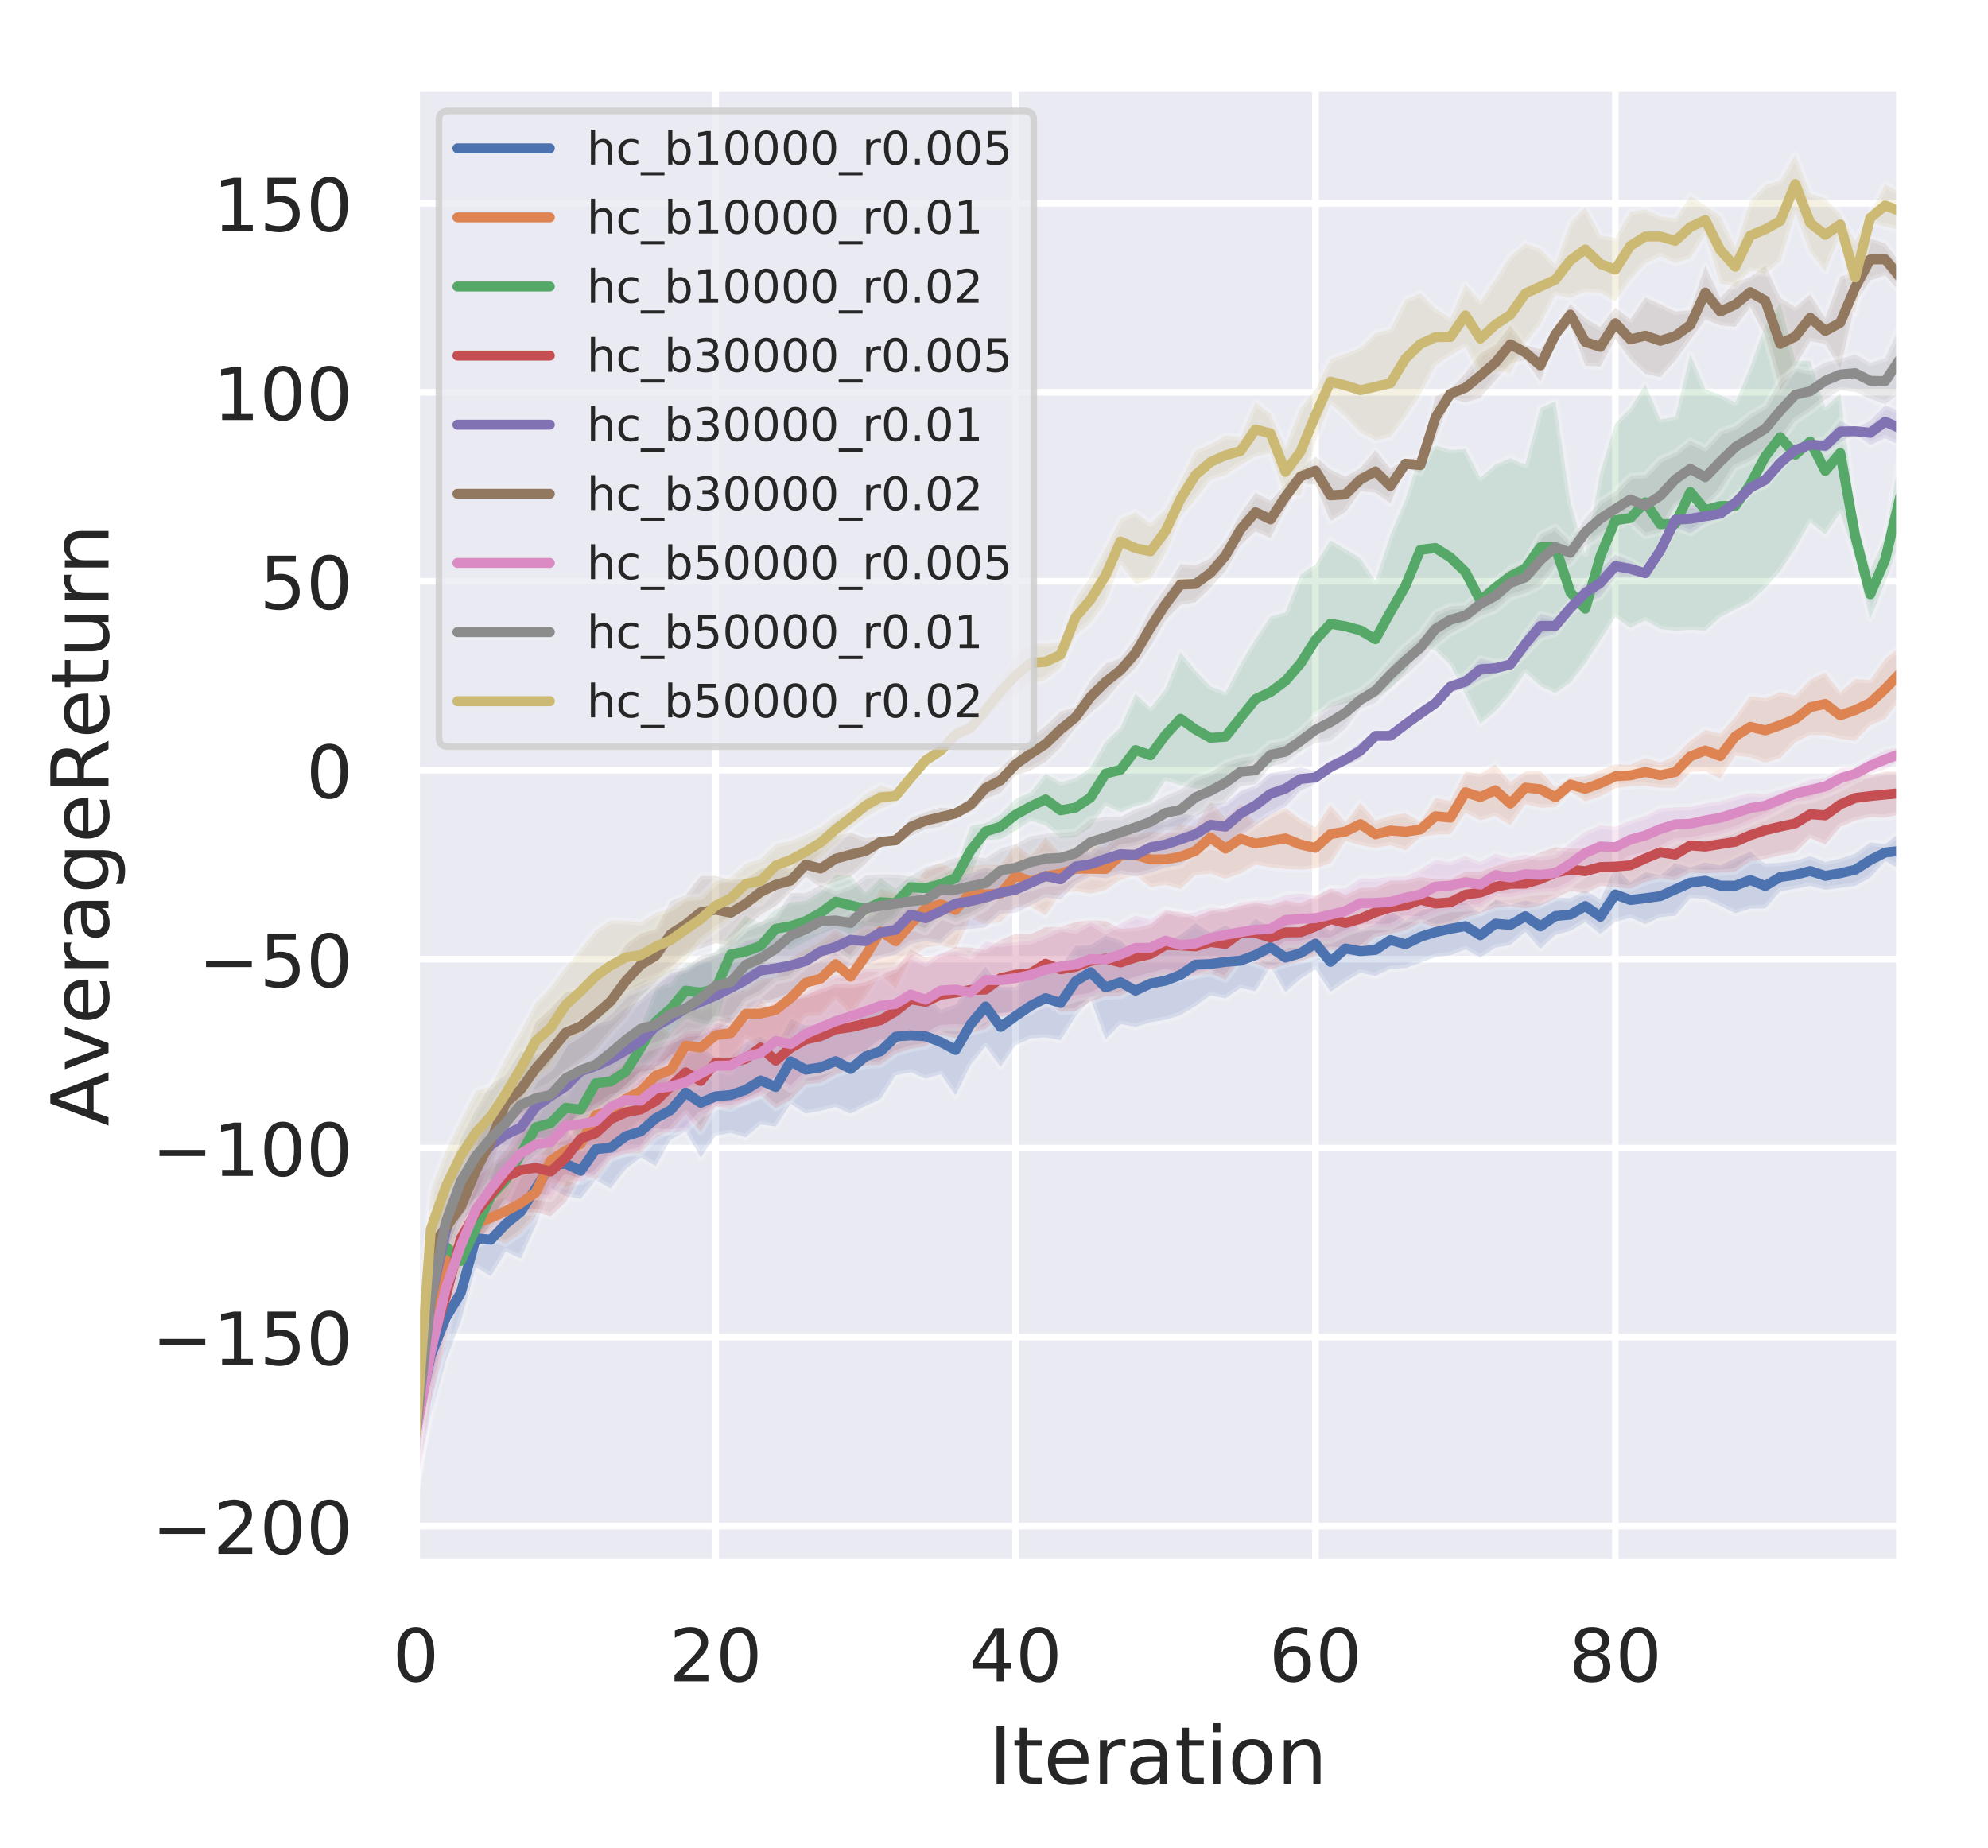 <?xml version="1.0" encoding="utf-8" standalone="no"?>
<!DOCTYPE svg PUBLIC "-//W3C//DTD SVG 1.1//EN"
  "http://www.w3.org/Graphics/SVG/1.1/DTD/svg11.dtd">
<!-- Created with matplotlib (https://matplotlib.org/) -->
<svg height="277.92pt" version="1.1" viewBox="0 0 298.928 277.92" width="298.928pt" xmlns="http://www.w3.org/2000/svg" xmlns:xlink="http://www.w3.org/1999/xlink">
 <defs>
  <style type="text/css">
*{stroke-linecap:butt;stroke-linejoin:round;}
  </style>
 </defs>
 <g id="figure_1">
  <g id="patch_1">
   <path d="M 0 277.92 
L 298.928 277.92 
L 298.928 0 
L 0 0 
z
" style="fill:#ffffff;"/>
  </g>
  <g id="axes_1">
   <g id="patch_2">
    <path d="M 62.528 234.96 
L 285.728 234.96 
L 285.728 13.2 
L 62.528 13.2 
z
" style="fill:#eaeaf2;"/>
   </g>
   <g id="matplotlib.axis_1">
    <g id="xtick_1">
     <g id="line2d_1">
      <path clip-path="url(#pe9fbcc1ca3)" d="M 62.528 234.96 
L 62.528 13.2 
" style="fill:none;stroke:#ffffff;stroke-linecap:round;"/>
     </g>
     <g id="text_1">
      <!-- 0 -->
      <defs>
       <path d="M 31.781 66.406 
Q 24.172 66.406 20.328 58.906 
Q 16.5 51.422 16.5 36.375 
Q 16.5 21.391 20.328 13.891 
Q 24.172 6.391 31.781 6.391 
Q 39.453 6.391 43.281 13.891 
Q 47.125 21.391 47.125 36.375 
Q 47.125 51.422 43.281 58.906 
Q 39.453 66.406 31.781 66.406 
z
M 31.781 74.219 
Q 44.047 74.219 50.516 64.516 
Q 56.984 54.828 56.984 36.375 
Q 56.984 17.969 50.516 8.266 
Q 44.047 -1.422 31.781 -1.422 
Q 19.531 -1.422 13.062 8.266 
Q 6.594 17.969 6.594 36.375 
Q 6.594 54.828 13.062 64.516 
Q 19.531 74.219 31.781 74.219 
z
" id="DejaVuSans-48"/>
      </defs>
      <g style="fill:#262626;" transform="translate(59.028 252.818)scale(0.11 -0.11)">
       <use xlink:href="#DejaVuSans-48"/>
      </g>
     </g>
    </g>
    <g id="xtick_2">
     <g id="line2d_2">
      <path clip-path="url(#pe9fbcc1ca3)" d="M 107.619 234.96 
L 107.619 13.2 
" style="fill:none;stroke:#ffffff;stroke-linecap:round;"/>
     </g>
     <g id="text_2">
      <!-- 20 -->
      <defs>
       <path d="M 19.188 8.297 
L 53.609 8.297 
L 53.609 0 
L 7.328 0 
L 7.328 8.297 
Q 12.938 14.109 22.625 23.891 
Q 32.328 33.688 34.812 36.531 
Q 39.547 41.844 41.422 45.531 
Q 43.312 49.219 43.312 52.781 
Q 43.312 58.594 39.234 62.25 
Q 35.156 65.922 28.609 65.922 
Q 23.969 65.922 18.812 64.312 
Q 13.672 62.703 7.812 59.422 
L 7.812 69.391 
Q 13.766 71.781 18.938 73 
Q 24.125 74.219 28.422 74.219 
Q 39.75 74.219 46.484 68.547 
Q 53.219 62.891 53.219 53.422 
Q 53.219 48.922 51.531 44.891 
Q 49.859 40.875 45.406 35.406 
Q 44.188 33.984 37.641 27.219 
Q 31.109 20.453 19.188 8.297 
z
" id="DejaVuSans-50"/>
      </defs>
      <g style="fill:#262626;" transform="translate(100.62 252.818)scale(0.11 -0.11)">
       <use xlink:href="#DejaVuSans-50"/>
       <use x="63.623" xlink:href="#DejaVuSans-48"/>
      </g>
     </g>
    </g>
    <g id="xtick_3">
     <g id="line2d_3">
      <path clip-path="url(#pe9fbcc1ca3)" d="M 152.709 234.96 
L 152.709 13.2 
" style="fill:none;stroke:#ffffff;stroke-linecap:round;"/>
     </g>
     <g id="text_3">
      <!-- 40 -->
      <defs>
       <path d="M 37.797 64.312 
L 12.891 25.391 
L 37.797 25.391 
z
M 35.203 72.906 
L 47.609 72.906 
L 47.609 25.391 
L 58.016 25.391 
L 58.016 17.188 
L 47.609 17.188 
L 47.609 0 
L 37.797 0 
L 37.797 17.188 
L 4.891 17.188 
L 4.891 26.703 
z
" id="DejaVuSans-52"/>
      </defs>
      <g style="fill:#262626;" transform="translate(145.711 252.818)scale(0.11 -0.11)">
       <use xlink:href="#DejaVuSans-52"/>
       <use x="63.623" xlink:href="#DejaVuSans-48"/>
      </g>
     </g>
    </g>
    <g id="xtick_4">
     <g id="line2d_4">
      <path clip-path="url(#pe9fbcc1ca3)" d="M 197.8 234.96 
L 197.8 13.2 
" style="fill:none;stroke:#ffffff;stroke-linecap:round;"/>
     </g>
     <g id="text_4">
      <!-- 60 -->
      <defs>
       <path d="M 33.016 40.375 
Q 26.375 40.375 22.484 35.828 
Q 18.609 31.297 18.609 23.391 
Q 18.609 15.531 22.484 10.953 
Q 26.375 6.391 33.016 6.391 
Q 39.656 6.391 43.531 10.953 
Q 47.406 15.531 47.406 23.391 
Q 47.406 31.297 43.531 35.828 
Q 39.656 40.375 33.016 40.375 
z
M 52.594 71.297 
L 52.594 62.312 
Q 48.875 64.062 45.094 64.984 
Q 41.312 65.922 37.594 65.922 
Q 27.828 65.922 22.672 59.328 
Q 17.531 52.734 16.797 39.406 
Q 19.672 43.656 24.016 45.922 
Q 28.375 48.188 33.594 48.188 
Q 44.578 48.188 50.953 41.516 
Q 57.328 34.859 57.328 23.391 
Q 57.328 12.156 50.688 5.359 
Q 44.047 -1.422 33.016 -1.422 
Q 20.359 -1.422 13.672 8.266 
Q 6.984 17.969 6.984 36.375 
Q 6.984 53.656 15.188 63.938 
Q 23.391 74.219 37.203 74.219 
Q 40.922 74.219 44.703 73.484 
Q 48.484 72.75 52.594 71.297 
z
" id="DejaVuSans-54"/>
      </defs>
      <g style="fill:#262626;" transform="translate(190.802 252.818)scale(0.11 -0.11)">
       <use xlink:href="#DejaVuSans-54"/>
       <use x="63.623" xlink:href="#DejaVuSans-48"/>
      </g>
     </g>
    </g>
    <g id="xtick_5">
     <g id="line2d_5">
      <path clip-path="url(#pe9fbcc1ca3)" d="M 242.891 234.96 
L 242.891 13.2 
" style="fill:none;stroke:#ffffff;stroke-linecap:round;"/>
     </g>
     <g id="text_5">
      <!-- 80 -->
      <defs>
       <path d="M 31.781 34.625 
Q 24.75 34.625 20.719 30.859 
Q 16.703 27.094 16.703 20.516 
Q 16.703 13.922 20.719 10.156 
Q 24.75 6.391 31.781 6.391 
Q 38.812 6.391 42.859 10.172 
Q 46.922 13.969 46.922 20.516 
Q 46.922 27.094 42.891 30.859 
Q 38.875 34.625 31.781 34.625 
z
M 21.922 38.812 
Q 15.578 40.375 12.031 44.719 
Q 8.5 49.078 8.5 55.328 
Q 8.5 64.062 14.719 69.141 
Q 20.953 74.219 31.781 74.219 
Q 42.672 74.219 48.875 69.141 
Q 55.078 64.062 55.078 55.328 
Q 55.078 49.078 51.531 44.719 
Q 48 40.375 41.703 38.812 
Q 48.828 37.156 52.797 32.312 
Q 56.781 27.484 56.781 20.516 
Q 56.781 9.906 50.312 4.234 
Q 43.844 -1.422 31.781 -1.422 
Q 19.734 -1.422 13.25 4.234 
Q 6.781 9.906 6.781 20.516 
Q 6.781 27.484 10.781 32.312 
Q 14.797 37.156 21.922 38.812 
z
M 18.312 54.391 
Q 18.312 48.734 21.844 45.562 
Q 25.391 42.391 31.781 42.391 
Q 38.141 42.391 41.719 45.562 
Q 45.312 48.734 45.312 54.391 
Q 45.312 60.062 41.719 63.234 
Q 38.141 66.406 31.781 66.406 
Q 25.391 66.406 21.844 63.234 
Q 18.312 60.062 18.312 54.391 
z
" id="DejaVuSans-56"/>
      </defs>
      <g style="fill:#262626;" transform="translate(235.893 252.818)scale(0.11 -0.11)">
       <use xlink:href="#DejaVuSans-56"/>
       <use x="63.623" xlink:href="#DejaVuSans-48"/>
      </g>
     </g>
    </g>
    <g id="text_6">
     <!-- Iteration -->
     <defs>
      <path d="M 9.812 72.906 
L 19.672 72.906 
L 19.672 0 
L 9.812 0 
z
" id="DejaVuSans-73"/>
      <path d="M 18.312 70.219 
L 18.312 54.688 
L 36.812 54.688 
L 36.812 47.703 
L 18.312 47.703 
L 18.312 18.016 
Q 18.312 11.328 20.141 9.422 
Q 21.969 7.516 27.594 7.516 
L 36.812 7.516 
L 36.812 0 
L 27.594 0 
Q 17.188 0 13.234 3.875 
Q 9.281 7.766 9.281 18.016 
L 9.281 47.703 
L 2.688 47.703 
L 2.688 54.688 
L 9.281 54.688 
L 9.281 70.219 
z
" id="DejaVuSans-116"/>
      <path d="M 56.203 29.594 
L 56.203 25.203 
L 14.891 25.203 
Q 15.484 15.922 20.484 11.062 
Q 25.484 6.203 34.422 6.203 
Q 39.594 6.203 44.453 7.469 
Q 49.312 8.734 54.109 11.281 
L 54.109 2.781 
Q 49.266 0.734 44.188 -0.344 
Q 39.109 -1.422 33.891 -1.422 
Q 20.797 -1.422 13.156 6.188 
Q 5.516 13.812 5.516 26.812 
Q 5.516 40.234 12.766 48.109 
Q 20.016 56 32.328 56 
Q 43.359 56 49.781 48.891 
Q 56.203 41.797 56.203 29.594 
z
M 47.219 32.234 
Q 47.125 39.594 43.094 43.984 
Q 39.062 48.391 32.422 48.391 
Q 24.906 48.391 20.391 44.141 
Q 15.875 39.891 15.188 32.172 
z
" id="DejaVuSans-101"/>
      <path d="M 41.109 46.297 
Q 39.594 47.172 37.812 47.578 
Q 36.031 48 33.891 48 
Q 26.266 48 22.188 43.047 
Q 18.109 38.094 18.109 28.812 
L 18.109 0 
L 9.078 0 
L 9.078 54.688 
L 18.109 54.688 
L 18.109 46.188 
Q 20.953 51.172 25.484 53.578 
Q 30.031 56 36.531 56 
Q 37.453 56 38.578 55.875 
Q 39.703 55.766 41.062 55.516 
z
" id="DejaVuSans-114"/>
      <path d="M 34.281 27.484 
Q 23.391 27.484 19.188 25 
Q 14.984 22.516 14.984 16.5 
Q 14.984 11.719 18.141 8.906 
Q 21.297 6.109 26.703 6.109 
Q 34.188 6.109 38.703 11.406 
Q 43.219 16.703 43.219 25.484 
L 43.219 27.484 
z
M 52.203 31.203 
L 52.203 0 
L 43.219 0 
L 43.219 8.297 
Q 40.141 3.328 35.547 0.953 
Q 30.953 -1.422 24.312 -1.422 
Q 15.922 -1.422 10.953 3.297 
Q 6 8.016 6 15.922 
Q 6 25.141 12.172 29.828 
Q 18.359 34.516 30.609 34.516 
L 43.219 34.516 
L 43.219 35.406 
Q 43.219 41.609 39.141 45 
Q 35.062 48.391 27.688 48.391 
Q 23 48.391 18.547 47.266 
Q 14.109 46.141 10.016 43.891 
L 10.016 52.203 
Q 14.938 54.109 19.578 55.047 
Q 24.219 56 28.609 56 
Q 40.484 56 46.344 49.844 
Q 52.203 43.703 52.203 31.203 
z
" id="DejaVuSans-97"/>
      <path d="M 9.422 54.688 
L 18.406 54.688 
L 18.406 0 
L 9.422 0 
z
M 9.422 75.984 
L 18.406 75.984 
L 18.406 64.594 
L 9.422 64.594 
z
" id="DejaVuSans-105"/>
      <path d="M 30.609 48.391 
Q 23.391 48.391 19.188 42.75 
Q 14.984 37.109 14.984 27.297 
Q 14.984 17.484 19.156 11.844 
Q 23.344 6.203 30.609 6.203 
Q 37.797 6.203 41.984 11.859 
Q 46.188 17.531 46.188 27.297 
Q 46.188 37.016 41.984 42.703 
Q 37.797 48.391 30.609 48.391 
z
M 30.609 56 
Q 42.328 56 49.016 48.375 
Q 55.719 40.766 55.719 27.297 
Q 55.719 13.875 49.016 6.219 
Q 42.328 -1.422 30.609 -1.422 
Q 18.844 -1.422 12.172 6.219 
Q 5.516 13.875 5.516 27.297 
Q 5.516 40.766 12.172 48.375 
Q 18.844 56 30.609 56 
z
" id="DejaVuSans-111"/>
      <path d="M 54.891 33.016 
L 54.891 0 
L 45.906 0 
L 45.906 32.719 
Q 45.906 40.484 42.875 44.328 
Q 39.844 48.188 33.797 48.188 
Q 26.516 48.188 22.312 43.547 
Q 18.109 38.922 18.109 30.906 
L 18.109 0 
L 9.078 0 
L 9.078 54.688 
L 18.109 54.688 
L 18.109 46.188 
Q 21.344 51.125 25.703 53.562 
Q 30.078 56 35.797 56 
Q 45.219 56 50.047 50.172 
Q 54.891 44.344 54.891 33.016 
z
" id="DejaVuSans-110"/>
     </defs>
     <g style="fill:#262626;" transform="translate(148.677 268.224)scale(0.12 -0.12)">
      <use xlink:href="#DejaVuSans-73"/>
      <use x="29.492" xlink:href="#DejaVuSans-116"/>
      <use x="68.701" xlink:href="#DejaVuSans-101"/>
      <use x="130.225" xlink:href="#DejaVuSans-114"/>
      <use x="171.338" xlink:href="#DejaVuSans-97"/>
      <use x="232.617" xlink:href="#DejaVuSans-116"/>
      <use x="271.826" xlink:href="#DejaVuSans-105"/>
      <use x="299.609" xlink:href="#DejaVuSans-111"/>
      <use x="360.791" xlink:href="#DejaVuSans-110"/>
     </g>
    </g>
   </g>
   <g id="matplotlib.axis_2">
    <g id="ytick_1">
     <g id="line2d_6">
      <path clip-path="url(#pe9fbcc1ca3)" d="M 62.528 229.473 
L 285.728 229.473 
" style="fill:none;stroke:#ffffff;stroke-linecap:round;"/>
     </g>
     <g id="text_7">
      <!-- −200 -->
      <defs>
       <path d="M 10.594 35.5 
L 73.188 35.5 
L 73.188 27.203 
L 10.594 27.203 
z
" id="DejaVuSans-8722"/>
      </defs>
      <g style="fill:#262626;" transform="translate(22.814 233.652)scale(0.11 -0.11)">
       <use xlink:href="#DejaVuSans-8722"/>
       <use x="83.789" xlink:href="#DejaVuSans-50"/>
       <use x="147.412" xlink:href="#DejaVuSans-48"/>
       <use x="211.035" xlink:href="#DejaVuSans-48"/>
      </g>
     </g>
    </g>
    <g id="ytick_2">
     <g id="line2d_7">
      <path clip-path="url(#pe9fbcc1ca3)" d="M 62.528 201.059 
L 285.728 201.059 
" style="fill:none;stroke:#ffffff;stroke-linecap:round;"/>
     </g>
     <g id="text_8">
      <!-- −150 -->
      <defs>
       <path d="M 12.406 8.297 
L 28.516 8.297 
L 28.516 63.922 
L 10.984 60.406 
L 10.984 69.391 
L 28.422 72.906 
L 38.281 72.906 
L 38.281 8.297 
L 54.391 8.297 
L 54.391 0 
L 12.406 0 
z
" id="DejaVuSans-49"/>
       <path d="M 10.797 72.906 
L 49.516 72.906 
L 49.516 64.594 
L 19.828 64.594 
L 19.828 46.734 
Q 21.969 47.469 24.109 47.828 
Q 26.266 48.188 28.422 48.188 
Q 40.625 48.188 47.75 41.5 
Q 54.891 34.812 54.891 23.391 
Q 54.891 11.625 47.562 5.094 
Q 40.234 -1.422 26.906 -1.422 
Q 22.312 -1.422 17.547 -0.641 
Q 12.797 0.141 7.719 1.703 
L 7.719 11.625 
Q 12.109 9.234 16.797 8.062 
Q 21.484 6.891 26.703 6.891 
Q 35.156 6.891 40.078 11.328 
Q 45.016 15.766 45.016 23.391 
Q 45.016 31 40.078 35.438 
Q 35.156 39.891 26.703 39.891 
Q 22.75 39.891 18.812 39.016 
Q 14.891 38.141 10.797 36.281 
z
" id="DejaVuSans-53"/>
      </defs>
      <g style="fill:#262626;" transform="translate(22.814 205.238)scale(0.11 -0.11)">
       <use xlink:href="#DejaVuSans-8722"/>
       <use x="83.789" xlink:href="#DejaVuSans-49"/>
       <use x="147.412" xlink:href="#DejaVuSans-53"/>
       <use x="211.035" xlink:href="#DejaVuSans-48"/>
      </g>
     </g>
    </g>
    <g id="ytick_3">
     <g id="line2d_8">
      <path clip-path="url(#pe9fbcc1ca3)" d="M 62.528 172.645 
L 285.728 172.645 
" style="fill:none;stroke:#ffffff;stroke-linecap:round;"/>
     </g>
     <g id="text_9">
      <!-- −100 -->
      <g style="fill:#262626;" transform="translate(22.814 176.824)scale(0.11 -0.11)">
       <use xlink:href="#DejaVuSans-8722"/>
       <use x="83.789" xlink:href="#DejaVuSans-49"/>
       <use x="147.412" xlink:href="#DejaVuSans-48"/>
       <use x="211.035" xlink:href="#DejaVuSans-48"/>
      </g>
     </g>
    </g>
    <g id="ytick_4">
     <g id="line2d_9">
      <path clip-path="url(#pe9fbcc1ca3)" d="M 62.528 144.231 
L 285.728 144.231 
" style="fill:none;stroke:#ffffff;stroke-linecap:round;"/>
     </g>
     <g id="text_10">
      <!-- −50 -->
      <g style="fill:#262626;" transform="translate(29.812 148.41)scale(0.11 -0.11)">
       <use xlink:href="#DejaVuSans-8722"/>
       <use x="83.789" xlink:href="#DejaVuSans-53"/>
       <use x="147.412" xlink:href="#DejaVuSans-48"/>
      </g>
     </g>
    </g>
    <g id="ytick_5">
     <g id="line2d_10">
      <path clip-path="url(#pe9fbcc1ca3)" d="M 62.528 115.817 
L 285.728 115.817 
" style="fill:none;stroke:#ffffff;stroke-linecap:round;"/>
     </g>
     <g id="text_11">
      <!-- 0 -->
      <g style="fill:#262626;" transform="translate(46.029 119.996)scale(0.11 -0.11)">
       <use xlink:href="#DejaVuSans-48"/>
      </g>
     </g>
    </g>
    <g id="ytick_6">
     <g id="line2d_11">
      <path clip-path="url(#pe9fbcc1ca3)" d="M 62.528 87.403 
L 285.728 87.403 
" style="fill:none;stroke:#ffffff;stroke-linecap:round;"/>
     </g>
     <g id="text_12">
      <!-- 50 -->
      <g style="fill:#262626;" transform="translate(39.03 91.582)scale(0.11 -0.11)">
       <use xlink:href="#DejaVuSans-53"/>
       <use x="63.623" xlink:href="#DejaVuSans-48"/>
      </g>
     </g>
    </g>
    <g id="ytick_7">
     <g id="line2d_12">
      <path clip-path="url(#pe9fbcc1ca3)" d="M 62.528 58.989 
L 285.728 58.989 
" style="fill:none;stroke:#ffffff;stroke-linecap:round;"/>
     </g>
     <g id="text_13">
      <!-- 100 -->
      <g style="fill:#262626;" transform="translate(32.031 63.169)scale(0.11 -0.11)">
       <use xlink:href="#DejaVuSans-49"/>
       <use x="63.623" xlink:href="#DejaVuSans-48"/>
       <use x="127.246" xlink:href="#DejaVuSans-48"/>
      </g>
     </g>
    </g>
    <g id="ytick_8">
     <g id="line2d_13">
      <path clip-path="url(#pe9fbcc1ca3)" d="M 62.528 30.575 
L 285.728 30.575 
" style="fill:none;stroke:#ffffff;stroke-linecap:round;"/>
     </g>
     <g id="text_14">
      <!-- 150 -->
      <g style="fill:#262626;" transform="translate(32.031 34.755)scale(0.11 -0.11)">
       <use xlink:href="#DejaVuSans-49"/>
       <use x="63.623" xlink:href="#DejaVuSans-53"/>
       <use x="127.246" xlink:href="#DejaVuSans-48"/>
      </g>
     </g>
    </g>
    <g id="text_15">
     <!-- AverageReturn -->
     <defs>
      <path d="M 34.188 63.188 
L 20.797 26.906 
L 47.609 26.906 
z
M 28.609 72.906 
L 39.797 72.906 
L 67.578 0 
L 57.328 0 
L 50.688 18.703 
L 17.828 18.703 
L 11.188 0 
L 0.781 0 
z
" id="DejaVuSans-65"/>
      <path d="M 2.984 54.688 
L 12.5 54.688 
L 29.594 8.797 
L 46.688 54.688 
L 56.203 54.688 
L 35.688 0 
L 23.484 0 
z
" id="DejaVuSans-118"/>
      <path d="M 45.406 27.984 
Q 45.406 37.75 41.375 43.109 
Q 37.359 48.484 30.078 48.484 
Q 22.859 48.484 18.828 43.109 
Q 14.797 37.75 14.797 27.984 
Q 14.797 18.266 18.828 12.891 
Q 22.859 7.516 30.078 7.516 
Q 37.359 7.516 41.375 12.891 
Q 45.406 18.266 45.406 27.984 
z
M 54.391 6.781 
Q 54.391 -7.172 48.188 -13.984 
Q 42 -20.797 29.203 -20.797 
Q 24.469 -20.797 20.266 -20.094 
Q 16.062 -19.391 12.109 -17.922 
L 12.109 -9.188 
Q 16.062 -11.328 19.922 -12.344 
Q 23.781 -13.375 27.781 -13.375 
Q 36.625 -13.375 41.016 -8.766 
Q 45.406 -4.156 45.406 5.172 
L 45.406 9.625 
Q 42.625 4.781 38.281 2.391 
Q 33.938 0 27.875 0 
Q 17.828 0 11.672 7.656 
Q 5.516 15.328 5.516 27.984 
Q 5.516 40.672 11.672 48.328 
Q 17.828 56 27.875 56 
Q 33.938 56 38.281 53.609 
Q 42.625 51.219 45.406 46.391 
L 45.406 54.688 
L 54.391 54.688 
z
" id="DejaVuSans-103"/>
      <path d="M 44.391 34.188 
Q 47.562 33.109 50.562 29.594 
Q 53.562 26.078 56.594 19.922 
L 66.609 0 
L 56 0 
L 46.688 18.703 
Q 43.062 26.031 39.672 28.422 
Q 36.281 30.812 30.422 30.812 
L 19.672 30.812 
L 19.672 0 
L 9.812 0 
L 9.812 72.906 
L 32.078 72.906 
Q 44.578 72.906 50.734 67.672 
Q 56.891 62.453 56.891 51.906 
Q 56.891 45.016 53.688 40.469 
Q 50.484 35.938 44.391 34.188 
z
M 19.672 64.797 
L 19.672 38.922 
L 32.078 38.922 
Q 39.203 38.922 42.844 42.219 
Q 46.484 45.516 46.484 51.906 
Q 46.484 58.297 42.844 61.547 
Q 39.203 64.797 32.078 64.797 
z
" id="DejaVuSans-82"/>
      <path d="M 8.5 21.578 
L 8.5 54.688 
L 17.484 54.688 
L 17.484 21.922 
Q 17.484 14.156 20.5 10.266 
Q 23.531 6.391 29.594 6.391 
Q 36.859 6.391 41.078 11.031 
Q 45.312 15.672 45.312 23.688 
L 45.312 54.688 
L 54.297 54.688 
L 54.297 0 
L 45.312 0 
L 45.312 8.406 
Q 42.047 3.422 37.719 1 
Q 33.406 -1.422 27.688 -1.422 
Q 18.266 -1.422 13.375 4.438 
Q 8.5 10.297 8.5 21.578 
z
M 31.109 56 
z
" id="DejaVuSans-117"/>
     </defs>
     <g style="fill:#262626;" transform="translate(16.318 169.347)rotate(-90)scale(0.12 -0.12)">
      <use xlink:href="#DejaVuSans-65"/>
      <use x="68.33" xlink:href="#DejaVuSans-118"/>
      <use x="127.51" xlink:href="#DejaVuSans-101"/>
      <use x="189.033" xlink:href="#DejaVuSans-114"/>
      <use x="230.146" xlink:href="#DejaVuSans-97"/>
      <use x="291.426" xlink:href="#DejaVuSans-103"/>
      <use x="354.902" xlink:href="#DejaVuSans-101"/>
      <use x="416.426" xlink:href="#DejaVuSans-82"/>
      <use x="485.846" xlink:href="#DejaVuSans-101"/>
      <use x="547.369" xlink:href="#DejaVuSans-116"/>
      <use x="586.578" xlink:href="#DejaVuSans-117"/>
      <use x="649.957" xlink:href="#DejaVuSans-114"/>
      <use x="691.055" xlink:href="#DejaVuSans-110"/>
     </g>
    </g>
   </g>
   <g id="PolyCollection_1">
    <defs>
     <path d="M 62.528 -71.992 
L 62.528 -54.666 
L 64.782 -65.068 
L 67.037 -73.295 
L 69.291 -79.276 
L 71.546 -87.397 
L 73.8 -86.016 
L 76.055 -89.74 
L 78.309 -88.688 
L 80.564 -93.686 
L 82.819 -99.317 
L 85.073 -98.015 
L 87.328 -97.656 
L 89.582 -100.483 
L 91.837 -99.212 
L 94.091 -102.125 
L 96.346 -103.893 
L 98.6 -102.605 
L 100.855 -106.553 
L 103.109 -107.792 
L 105.364 -103.865 
L 107.619 -107.168 
L 109.873 -107.553 
L 112.128 -106.915 
L 114.382 -108.848 
L 116.637 -108.516 
L 118.891 -111.959 
L 121.146 -110.465 
L 123.4 -110.907 
L 125.655 -111.445 
L 127.909 -110.452 
L 130.164 -111.627 
L 132.419 -112.688 
L 134.673 -116.228 
L 136.928 -116.684 
L 139.182 -115.725 
L 141.437 -116.392 
L 143.691 -113.206 
L 145.946 -117.815 
L 148.2 -120.58 
L 150.455 -117.524 
L 152.709 -120.741 
L 154.964 -121.79 
L 157.219 -121.945 
L 159.473 -121.507 
L 161.728 -125.08 
L 163.982 -127.637 
L 166.237 -121.646 
L 168.491 -123.942 
L 170.746 -123.505 
L 173 -124.183 
L 175.255 -124.574 
L 177.509 -125.275 
L 179.764 -126.626 
L 182.019 -128.265 
L 184.273 -127.801 
L 186.528 -129.345 
L 188.782 -128.883 
L 191.037 -132.511 
L 193.291 -128.725 
L 195.546 -130.747 
L 197.8 -132.151 
L 200.055 -128.779 
L 202.309 -130.337 
L 204.564 -131.664 
L 206.819 -131.159 
L 209.073 -132.229 
L 211.328 -132.353 
L 213.582 -133.172 
L 215.837 -134.006 
L 218.091 -134.285 
L 220.346 -135.175 
L 222.6 -133.935 
L 224.855 -135.417 
L 227.109 -135.82 
L 229.364 -137.803 
L 231.619 -135.221 
L 233.873 -137.353 
L 236.128 -137.927 
L 238.382 -139.275 
L 240.637 -137.491 
L 242.891 -139.3 
L 245.146 -139.931 
L 247.4 -138.958 
L 249.655 -140.01 
L 251.909 -140.226 
L 254.164 -142.886 
L 256.419 -142.763 
L 258.673 -141.711 
L 260.928 -140.591 
L 263.182 -141.305 
L 265.437 -141.328 
L 267.691 -143.903 
L 269.946 -144.274 
L 272.2 -144.713 
L 274.455 -144.125 
L 276.709 -144.416 
L 278.964 -144.711 
L 281.219 -145.931 
L 283.473 -148.485 
L 285.728 -147.142 
L 285.728 -152.803 
L 285.728 -152.803 
L 283.473 -150.97 
L 281.219 -151.242 
L 278.964 -149.553 
L 276.709 -148.804 
L 274.455 -148.301 
L 272.2 -149.179 
L 269.946 -148.459 
L 267.691 -148.188 
L 265.437 -148.054 
L 263.182 -149.885 
L 260.928 -148.863 
L 258.673 -147.775 
L 256.419 -148.207 
L 254.164 -147.471 
L 251.909 -148.132 
L 249.655 -146.324 
L 247.4 -146.763 
L 245.146 -145.227 
L 242.891 -147.555 
L 240.637 -142.651 
L 238.382 -144.091 
L 236.128 -142.829 
L 233.873 -142.996 
L 231.619 -142.008 
L 229.364 -142.497 
L 227.109 -141.856 
L 224.855 -142.654 
L 222.6 -140.632 
L 220.346 -142.152 
L 218.091 -142.227 
L 215.837 -141.503 
L 213.582 -140.922 
L 211.328 -139.494 
L 209.073 -140.93 
L 206.819 -139.001 
L 204.564 -138.112 
L 202.309 -140.251 
L 200.055 -137.804 
L 197.8 -139.93 
L 195.546 -138.427 
L 193.291 -139.122 
L 191.037 -138.46 
L 188.782 -139.743 
L 186.528 -137.581 
L 184.273 -138.769 
L 182.019 -137.653 
L 179.764 -139.104 
L 177.509 -137.384 
L 175.255 -136.34 
L 173 -135.864 
L 170.746 -134.41 
L 168.491 -136.502 
L 166.237 -137.23 
L 163.982 -135.818 
L 161.728 -135.664 
L 159.473 -132.677 
L 157.219 -133.729 
L 154.964 -131.536 
L 152.709 -129.506 
L 150.455 -129.481 
L 148.2 -132.577 
L 145.946 -129.992 
L 143.691 -126.872 
L 141.437 -126.091 
L 139.182 -128.473 
L 136.928 -127.802 
L 134.673 -127.852 
L 132.419 -127.012 
L 130.164 -126.533 
L 127.909 -123.909 
L 125.655 -125.276 
L 123.4 -123.935 
L 121.146 -123.673 
L 118.891 -124.701 
L 116.637 -120.424 
L 114.382 -122.048 
L 112.128 -121.183 
L 109.873 -118.967 
L 107.619 -118.976 
L 105.364 -120.311 
L 103.109 -119.463 
L 100.855 -115.438 
L 98.6 -116.932 
L 96.346 -111.693 
L 94.091 -112.031 
L 91.837 -111.481 
L 89.582 -109.749 
L 87.328 -106.054 
L 85.073 -107.866 
L 82.819 -106.225 
L 80.564 -104.755 
L 78.309 -102.726 
L 76.055 -98.04 
L 73.8 -96.992 
L 71.546 -96.048 
L 69.291 -87.759 
L 67.037 -86.244 
L 64.782 -83.133 
L 62.528 -71.992 
z
" id="m21826832a0" style="stroke:#ffffff;stroke-opacity:0.2;"/>
    </defs>
    <g clip-path="url(#pe9fbcc1ca3)">
     <use style="fill:#4c72b0;fill-opacity:0.2;stroke:#ffffff;stroke-opacity:0.2;" x="0" xlink:href="#m21826832a0" y="277.92"/>
    </g>
   </g>
   <g id="PolyCollection_2">
    <defs>
     <path d="M 62.528 -71.992 
L 62.528 -54.666 
L 64.782 -72.079 
L 67.037 -83.845 
L 69.291 -86.889 
L 71.546 -90.612 
L 73.8 -91.688 
L 76.055 -90.921 
L 78.309 -92.477 
L 80.564 -95.013 
L 82.819 -100.315 
L 85.073 -99.474 
L 87.328 -100.558 
L 89.582 -105.75 
L 91.837 -105.229 
L 94.091 -107.125 
L 96.346 -109.076 
L 98.6 -108.337 
L 100.855 -111.567 
L 103.109 -114.327 
L 105.364 -114.64 
L 107.619 -117.171 
L 109.873 -116.627 
L 112.128 -121.788 
L 114.382 -120.31 
L 116.637 -121.164 
L 118.891 -121.86 
L 121.146 -125.102 
L 123.4 -125.226 
L 125.655 -127.693 
L 127.909 -125.426 
L 130.164 -128.076 
L 132.419 -131.445 
L 134.673 -129.284 
L 136.928 -133.868 
L 139.182 -135.468 
L 141.437 -135.759 
L 143.691 -135.18 
L 145.946 -139.818 
L 148.2 -138.913 
L 150.455 -139.263 
L 152.709 -141.478 
L 154.964 -141.573 
L 157.219 -140.277 
L 159.473 -143.535 
L 161.728 -143.919 
L 163.982 -143.542 
L 166.237 -144.122 
L 168.491 -145.641 
L 170.746 -146.294 
L 173 -144.525 
L 175.255 -144.864 
L 177.509 -144.256 
L 179.764 -146.341 
L 182.019 -146.557 
L 184.273 -145.759 
L 186.528 -146.598 
L 188.782 -147.903 
L 191.037 -147.517 
L 193.291 -147.255 
L 195.546 -147.15 
L 197.8 -147.347 
L 200.055 -148.1 
L 202.309 -151.485 
L 204.564 -150.81 
L 206.819 -150.413 
L 209.073 -150.825 
L 211.328 -150.063 
L 213.582 -152.028 
L 215.837 -152.436 
L 218.091 -152.463 
L 220.346 -155.691 
L 222.6 -154.563 
L 224.855 -155.23 
L 227.109 -153.862 
L 229.364 -157.046 
L 231.619 -156.46 
L 233.873 -156.574 
L 236.128 -158.904 
L 238.382 -157.439 
L 240.637 -158.166 
L 242.891 -159.378 
L 245.146 -159.724 
L 247.4 -159.776 
L 249.655 -159.44 
L 251.909 -159.44 
L 254.164 -161.822 
L 256.419 -161.972 
L 258.673 -160.847 
L 260.928 -164.303 
L 263.182 -164.034 
L 265.437 -163.248 
L 267.691 -163.927 
L 269.946 -166.277 
L 272.2 -167.419 
L 274.455 -167.373 
L 276.709 -166.831 
L 278.964 -166.514 
L 281.219 -168.813 
L 283.473 -169.818 
L 285.728 -172.77 
L 285.728 -180.659 
L 285.728 -180.659 
L 283.473 -178.848 
L 281.219 -175.664 
L 278.964 -175.787 
L 276.709 -173.856 
L 274.455 -176.772 
L 272.2 -175.737 
L 269.946 -173.322 
L 267.691 -173.826 
L 265.437 -172.94 
L 263.182 -173.225 
L 260.928 -170.109 
L 258.673 -167.604 
L 256.419 -168.167 
L 254.164 -166.534 
L 251.909 -164.235 
L 249.655 -163.251 
L 247.4 -163.91 
L 245.146 -162.927 
L 242.891 -162.995 
L 240.637 -162.092 
L 238.382 -161.167 
L 236.128 -161.014 
L 233.873 -159.516 
L 231.619 -162.023 
L 229.364 -161.923 
L 227.109 -160.291 
L 224.855 -162.953 
L 222.6 -161.582 
L 220.346 -161.88 
L 218.091 -157.488 
L 215.837 -157.934 
L 213.582 -154.358 
L 211.328 -155.631 
L 209.073 -155.251 
L 206.819 -154.508 
L 204.564 -157.191 
L 202.309 -154.263 
L 200.055 -156.888 
L 197.8 -153.515 
L 195.546 -154.699 
L 193.291 -156.446 
L 191.037 -155.43 
L 188.782 -154.24 
L 186.528 -157.019 
L 184.273 -154.859 
L 182.019 -157.443 
L 179.764 -153.605 
L 177.509 -153.922 
L 175.255 -152.529 
L 173 -152.841 
L 170.746 -152.454 
L 168.491 -152.929 
L 166.237 -150.415 
L 163.982 -151.04 
L 161.728 -150.677 
L 159.473 -149.539 
L 157.219 -152.036 
L 154.964 -149.154 
L 152.709 -150.993 
L 150.455 -147.862 
L 148.2 -147.918 
L 145.946 -147.664 
L 143.691 -147.03 
L 141.437 -148.173 
L 139.182 -147.189 
L 136.928 -144.067 
L 134.673 -143.477 
L 132.419 -144.292 
L 130.164 -140.37 
L 127.909 -136.697 
L 125.655 -138.193 
L 123.4 -136.299 
L 121.146 -135.187 
L 118.891 -133.823 
L 116.637 -130.929 
L 114.382 -130.687 
L 112.128 -129.163 
L 109.873 -128.532 
L 107.619 -127.359 
L 105.364 -126.144 
L 103.109 -127.066 
L 100.855 -122.515 
L 98.6 -124.002 
L 96.346 -118.579 
L 94.091 -118.222 
L 91.837 -116.543 
L 89.582 -114.742 
L 87.328 -111.3 
L 85.073 -110.279 
L 82.819 -106.507 
L 80.564 -102.25 
L 78.309 -101.519 
L 76.055 -100.678 
L 73.8 -97.899 
L 71.546 -97.308 
L 69.291 -94.622 
L 67.037 -92.927 
L 64.782 -86.05 
L 62.528 -71.992 
z
" id="m21a4fd98a8" style="stroke:#ffffff;stroke-opacity:0.2;"/>
    </defs>
    <g clip-path="url(#pe9fbcc1ca3)">
     <use style="fill:#dd8452;fill-opacity:0.2;stroke:#ffffff;stroke-opacity:0.2;" x="0" xlink:href="#m21a4fd98a8" y="277.92"/>
    </g>
   </g>
   <g id="PolyCollection_3">
    <defs>
     <path d="M 62.528 -71.992 
L 62.528 -54.666 
L 64.782 -81.336 
L 67.037 -86.83 
L 69.291 -84.07 
L 71.546 -90.518 
L 73.8 -93.017 
L 76.055 -97.179 
L 78.309 -101.877 
L 80.564 -104.172 
L 82.819 -104.335 
L 85.073 -109.574 
L 87.328 -105.249 
L 89.582 -111.603 
L 91.837 -110.295 
L 94.091 -111.914 
L 96.346 -117.027 
L 98.6 -119.185 
L 100.855 -122.421 
L 103.109 -124.813 
L 105.364 -124.035 
L 107.619 -123.677 
L 109.873 -131.231 
L 112.128 -129.457 
L 114.382 -132.283 
L 116.637 -135.335 
L 118.891 -135.086 
L 121.146 -136.321 
L 123.4 -137.494 
L 125.655 -138.327 
L 127.909 -137.348 
L 130.164 -138.713 
L 132.419 -138.639 
L 134.673 -139.979 
L 136.928 -142.792 
L 139.182 -143.627 
L 141.437 -143.546 
L 143.691 -144.371 
L 145.946 -146.347 
L 148.2 -151.611 
L 150.455 -151.755 
L 152.709 -153.002 
L 154.964 -154.526 
L 157.219 -153.829 
L 159.473 -151.886 
L 161.728 -152.039 
L 163.982 -153.489 
L 166.237 -156.774 
L 168.491 -155.781 
L 170.746 -156.663 
L 173 -157.203 
L 175.255 -160.544 
L 177.509 -159.842 
L 179.764 -159.367 
L 182.019 -159.242 
L 184.273 -160.462 
L 186.528 -161.87 
L 188.782 -163.747 
L 191.037 -162.507 
L 193.291 -165.203 
L 195.546 -164.769 
L 197.8 -170.365 
L 200.055 -171.587 
L 202.309 -172.149 
L 204.564 -172.297 
L 206.819 -173.032 
L 209.073 -174.336 
L 211.328 -176.844 
L 213.582 -180.734 
L 215.837 -180.104 
L 218.091 -177.944 
L 220.346 -173.452 
L 222.6 -169.119 
L 224.855 -171.002 
L 227.109 -173.537 
L 229.364 -176.805 
L 231.619 -174.736 
L 233.873 -173.702 
L 236.128 -175.267 
L 238.382 -178.16 
L 240.637 -181.643 
L 242.891 -185.125 
L 245.146 -183.502 
L 247.4 -184.635 
L 249.655 -183.345 
L 251.909 -183.064 
L 254.164 -183.225 
L 256.419 -183.075 
L 258.673 -185.123 
L 260.928 -186.308 
L 263.182 -187.403 
L 265.437 -189.521 
L 267.691 -192.067 
L 269.946 -195.454 
L 272.2 -199.42 
L 274.455 -197.541 
L 276.709 -200.834 
L 278.964 -194.103 
L 281.219 -184.892 
L 283.473 -190.393 
L 285.728 -196.735 
L 285.728 -209.796 
L 285.728 -209.796 
L 283.473 -197.186 
L 281.219 -192.229 
L 278.964 -200.441 
L 276.709 -218.772 
L 274.455 -216.678 
L 272.2 -223.656 
L 269.946 -223.63 
L 267.691 -232.314 
L 265.437 -229.075 
L 263.182 -222.734 
L 260.928 -217.396 
L 258.673 -218.538 
L 256.419 -219.386 
L 254.164 -224.631 
L 251.909 -215.242 
L 249.655 -214.849 
L 247.4 -220.13 
L 245.146 -216.544 
L 242.891 -214.246 
L 240.637 -206.859 
L 238.382 -194.624 
L 236.128 -202.466 
L 233.873 -217.559 
L 231.619 -216.536 
L 229.364 -208.054 
L 227.109 -209.007 
L 224.855 -208.086 
L 222.6 -206.084 
L 220.346 -210.393 
L 218.091 -210.254 
L 215.837 -210.929 
L 213.582 -209.754 
L 211.328 -202.79 
L 209.073 -197.45 
L 206.819 -190.579 
L 204.564 -193.959 
L 202.309 -195.325 
L 200.055 -196.674 
L 197.8 -193.034 
L 195.546 -191.52 
L 193.291 -185.844 
L 191.037 -185.2 
L 188.782 -181.837 
L 186.528 -178.104 
L 184.273 -173.812 
L 182.019 -174.701 
L 179.764 -177.079 
L 177.509 -179.833 
L 175.255 -174.3 
L 173 -171.477 
L 170.746 -173.592 
L 168.491 -168.552 
L 166.237 -166.394 
L 163.982 -162.511 
L 161.728 -160.912 
L 159.473 -160.254 
L 157.219 -161.62 
L 154.964 -158.764 
L 152.709 -157.806 
L 150.455 -155.472 
L 148.2 -154.17 
L 145.946 -153.709 
L 143.691 -147.414 
L 141.437 -146.367 
L 139.182 -145.092 
L 136.928 -146.249 
L 134.673 -144.269 
L 132.419 -145.883 
L 130.164 -143.713 
L 127.909 -146.233 
L 125.655 -146.346 
L 123.4 -143.805 
L 121.146 -142.482 
L 118.891 -142.213 
L 116.637 -141.176 
L 114.382 -139.101 
L 112.128 -140.221 
L 109.873 -137.538 
L 107.619 -134.827 
L 105.364 -133.282 
L 103.109 -133.118 
L 100.855 -130.085 
L 98.6 -129.359 
L 96.346 -123.656 
L 94.091 -121.633 
L 91.837 -120.299 
L 89.582 -118.454 
L 87.328 -116.908 
L 85.073 -113.117 
L 82.819 -113.754 
L 80.564 -112.664 
L 78.309 -106.839 
L 76.055 -103.838 
L 73.8 -103.104 
L 71.546 -95.949 
L 69.291 -92.571 
L 67.037 -94.1 
L 64.782 -92.044 
L 62.528 -71.992 
z
" id="mec2007e6f2" style="stroke:#ffffff;stroke-opacity:0.2;"/>
    </defs>
    <g clip-path="url(#pe9fbcc1ca3)">
     <use style="fill:#55a868;fill-opacity:0.2;stroke:#ffffff;stroke-opacity:0.2;" x="0" xlink:href="#mec2007e6f2" y="277.92"/>
    </g>
   </g>
   <g id="PolyCollection_4">
    <defs>
     <path d="M 62.528 -71.765 
L 62.528 -53.098 
L 64.782 -67.126 
L 67.037 -75.942 
L 69.291 -87.514 
L 71.546 -90.456 
L 73.8 -93.995 
L 76.055 -97.026 
L 78.309 -95.535 
L 80.564 -95.652 
L 82.819 -95.021 
L 85.073 -97.183 
L 87.328 -101.365 
L 89.582 -100.598 
L 91.837 -103.596 
L 94.091 -104.453 
L 96.346 -104.528 
L 98.6 -106.876 
L 100.855 -107.957 
L 103.109 -110.439 
L 105.364 -107.743 
L 107.619 -111.645 
L 109.873 -111.17 
L 112.128 -112.394 
L 114.382 -113.297 
L 116.637 -111.282 
L 118.891 -112.557 
L 121.146 -114.879 
L 123.4 -115.107 
L 125.655 -116.354 
L 127.909 -117.117 
L 130.164 -117.716 
L 132.419 -117.828 
L 134.673 -119.486 
L 136.928 -120.216 
L 139.182 -120.592 
L 141.437 -122.301 
L 143.691 -121.835 
L 145.946 -122.683 
L 148.2 -123.211 
L 150.455 -125.092 
L 152.709 -125.198 
L 154.964 -125.731 
L 157.219 -127.493 
L 159.473 -125.778 
L 161.728 -125.847 
L 163.982 -127.331 
L 166.237 -128.125 
L 168.491 -128.144 
L 170.746 -129.47 
L 173 -130.028 
L 175.255 -130.709 
L 177.509 -130.686 
L 179.764 -131.188 
L 182.019 -131.563 
L 184.273 -130.631 
L 186.528 -133.608 
L 188.782 -133.032 
L 191.037 -132.113 
L 193.291 -132.938 
L 195.546 -133.377 
L 197.8 -134.151 
L 200.055 -135.092 
L 202.309 -134.947 
L 204.564 -135.137 
L 206.819 -137.032 
L 209.073 -137.492 
L 211.328 -138.014 
L 213.582 -139.22 
L 215.837 -138.476 
L 218.091 -138.823 
L 220.346 -139.92 
L 222.6 -140.611 
L 224.855 -141.459 
L 227.109 -141.636 
L 229.364 -141.349 
L 231.619 -141.726 
L 233.873 -142.868 
L 236.128 -143.97 
L 238.382 -143.567 
L 240.637 -144.686 
L 242.891 -144.547 
L 245.146 -144.284 
L 247.4 -145.297 
L 249.655 -145.88 
L 251.909 -145.553 
L 254.164 -146.72 
L 256.419 -146.591 
L 258.673 -146.691 
L 260.928 -146.886 
L 263.182 -148.428 
L 265.437 -148.76 
L 267.691 -149.327 
L 269.946 -149.705 
L 272.2 -151.924 
L 274.455 -150.92 
L 276.709 -153.588 
L 278.964 -154.545 
L 281.219 -155.047 
L 283.473 -154.972 
L 285.728 -155.46 
L 285.728 -161.849 
L 285.728 -161.849 
L 283.473 -161.912 
L 281.219 -161.376 
L 278.964 -161.323 
L 276.709 -160.298 
L 274.455 -159.707 
L 272.2 -159.042 
L 269.946 -158.488 
L 267.691 -157.912 
L 265.437 -157.407 
L 263.182 -156.225 
L 260.928 -155.786 
L 258.673 -155.292 
L 256.419 -154.64 
L 254.164 -154.861 
L 251.909 -153.267 
L 249.655 -153.655 
L 247.4 -152.362 
L 245.146 -151.32 
L 242.891 -150.664 
L 240.637 -150.402 
L 238.382 -150.275 
L 236.128 -150.342 
L 233.873 -150.52 
L 231.619 -149.734 
L 229.364 -148.746 
L 227.109 -148.406 
L 224.855 -147.68 
L 222.6 -146.822 
L 220.346 -146.843 
L 218.091 -145.655 
L 215.837 -145.669 
L 213.582 -146.046 
L 211.328 -145.495 
L 209.073 -145.483 
L 206.819 -144.467 
L 204.564 -144.401 
L 202.309 -143.328 
L 200.055 -144.348 
L 197.8 -143.076 
L 195.546 -142.094 
L 193.291 -142.498 
L 191.037 -141.754 
L 188.782 -142.267 
L 186.528 -141.759 
L 184.273 -141.342 
L 182.019 -140.963 
L 179.764 -140.04 
L 177.509 -140.823 
L 175.255 -140.936 
L 173 -138.898 
L 170.746 -138.418 
L 168.491 -138.253 
L 166.237 -139.403 
L 163.982 -139.547 
L 161.728 -139.244 
L 159.473 -138.559 
L 157.219 -138.514 
L 154.964 -137.425 
L 152.709 -137.512 
L 150.455 -136.573 
L 148.2 -135.042 
L 145.946 -135.439 
L 143.691 -135.497 
L 141.437 -134.39 
L 139.182 -133.951 
L 136.928 -135.117 
L 134.673 -132.219 
L 132.419 -131.209 
L 130.164 -130.258 
L 127.909 -129.815 
L 125.655 -129.942 
L 123.4 -129.113 
L 121.146 -128.354 
L 118.891 -128.144 
L 116.637 -125.589 
L 114.382 -127.521 
L 112.128 -125.002 
L 109.873 -124.873 
L 107.619 -124.631 
L 105.364 -122.998 
L 103.109 -122.903 
L 100.855 -121.133 
L 98.6 -117.845 
L 96.346 -117.678 
L 94.091 -116.86 
L 91.837 -115.655 
L 89.582 -114.466 
L 87.328 -112.026 
L 85.073 -110.483 
L 82.819 -108.505 
L 80.564 -108.973 
L 78.309 -108.406 
L 76.055 -104.918 
L 73.8 -102.583 
L 71.546 -100.705 
L 69.291 -95.802 
L 67.037 -90.106 
L 64.782 -83.633 
L 62.528 -71.765 
z
" id="m9719b1d660" style="stroke:#ffffff;stroke-opacity:0.2;"/>
    </defs>
    <g clip-path="url(#pe9fbcc1ca3)">
     <use style="fill:#c44e52;fill-opacity:0.2;stroke:#ffffff;stroke-opacity:0.2;" x="0" xlink:href="#m9719b1d660" y="277.92"/>
    </g>
   </g>
   <g id="PolyCollection_5">
    <defs>
     <path d="M 62.528 -71.765 
L 62.528 -53.098 
L 64.782 -73.653 
L 67.037 -88.279 
L 69.291 -93.804 
L 71.546 -97.285 
L 73.8 -100.118 
L 76.055 -100.343 
L 78.309 -102.428 
L 80.564 -104.429 
L 82.819 -106.312 
L 85.073 -106.934 
L 87.328 -110.598 
L 89.582 -111.349 
L 91.837 -112.874 
L 94.091 -113.617 
L 96.346 -115.178 
L 98.6 -117.598 
L 100.855 -118.178 
L 103.109 -120.43 
L 105.364 -120.897 
L 107.619 -122.067 
L 109.873 -123.923 
L 112.128 -124.709 
L 114.382 -126.983 
L 116.637 -127.275 
L 118.891 -128.243 
L 121.146 -129.241 
L 123.4 -131.315 
L 125.655 -131.651 
L 127.909 -132.761 
L 130.164 -132.963 
L 132.419 -133.823 
L 134.673 -134.403 
L 136.928 -135.965 
L 139.182 -136.431 
L 141.437 -136.035 
L 143.691 -138.054 
L 145.946 -138.232 
L 148.2 -138.489 
L 150.455 -140.541 
L 152.709 -140.627 
L 154.964 -141.799 
L 157.219 -142.979 
L 159.473 -142.672 
L 161.728 -144.968 
L 163.982 -146.154 
L 166.237 -145.848 
L 168.491 -146.566 
L 170.746 -146.123 
L 173 -146.711 
L 175.255 -147.489 
L 177.509 -147.838 
L 179.764 -149.734 
L 182.019 -150.739 
L 184.273 -150.012 
L 186.528 -152.219 
L 188.782 -153.824 
L 191.037 -155.413 
L 193.291 -156.626 
L 195.546 -159.013 
L 197.8 -160.07 
L 200.055 -161.658 
L 202.309 -162.817 
L 204.564 -163.762 
L 206.819 -166.702 
L 209.073 -166.825 
L 211.328 -168.559 
L 213.582 -169.602 
L 215.837 -171.321 
L 218.091 -173.804 
L 220.346 -174.384 
L 222.6 -175.665 
L 224.855 -176.571 
L 227.109 -177.396 
L 229.364 -179.579 
L 231.619 -181.99 
L 233.873 -182.616 
L 236.128 -185.687 
L 238.382 -187.267 
L 240.637 -188.177 
L 242.891 -191.104 
L 245.146 -191.199 
L 247.4 -191.216 
L 249.655 -194.423 
L 251.909 -198.599 
L 254.164 -197.739 
L 256.419 -199.217 
L 258.673 -200.104 
L 260.928 -201.261 
L 263.182 -203.839 
L 265.437 -204.855 
L 267.691 -207.517 
L 269.946 -209.986 
L 272.2 -210.801 
L 274.455 -209.851 
L 276.709 -211.429 
L 278.964 -212.676 
L 281.219 -211.028 
L 283.473 -212.035 
L 285.728 -210.947 
L 285.728 -216.027 
L 285.728 -216.027 
L 283.473 -216.986 
L 281.219 -214.651 
L 278.964 -213.479 
L 276.709 -214.647 
L 274.455 -211.925 
L 272.2 -211.308 
L 269.946 -210.524 
L 267.691 -209.115 
L 265.437 -206.676 
L 263.182 -205.295 
L 260.928 -203.376 
L 258.673 -201.228 
L 256.419 -201.39 
L 254.164 -202.089 
L 251.909 -200.919 
L 249.655 -195.868 
L 247.4 -192.238 
L 245.146 -193.58 
L 242.891 -194.504 
L 240.637 -192.358 
L 238.382 -190.298 
L 236.128 -187.29 
L 233.873 -185.008 
L 231.619 -185.603 
L 229.364 -182.628 
L 227.109 -178.623 
L 224.855 -178.322 
L 222.6 -178.893 
L 220.346 -176.441 
L 218.091 -175.535 
L 215.837 -173.056 
L 213.582 -171.66 
L 211.328 -169.428 
L 209.073 -167.722 
L 206.819 -167.825 
L 204.564 -166.33 
L 202.309 -164.582 
L 200.055 -163.524 
L 197.8 -161.956 
L 195.546 -162.555 
L 193.291 -162.04 
L 191.037 -161.696 
L 188.782 -159.813 
L 186.528 -158.938 
L 184.273 -157.23 
L 182.019 -157.052 
L 179.764 -155.241 
L 177.509 -155.559 
L 175.255 -154.368 
L 173 -154.33 
L 170.746 -152.588 
L 168.491 -152.413 
L 166.237 -151.691 
L 163.982 -149.786 
L 161.728 -150.282 
L 159.473 -148.701 
L 157.219 -149.411 
L 154.964 -148.5 
L 152.709 -147.624 
L 150.455 -146.841 
L 148.2 -147.46 
L 145.946 -146.601 
L 143.691 -146.054 
L 141.437 -145.763 
L 139.182 -143.271 
L 136.928 -144.834 
L 134.673 -141.79 
L 132.419 -141.603 
L 130.164 -139.827 
L 127.909 -140.472 
L 125.655 -139.415 
L 123.4 -138.36 
L 121.146 -137.592 
L 118.891 -137.236 
L 116.637 -137.365 
L 114.382 -136.983 
L 112.128 -136.373 
L 109.873 -134.801 
L 107.619 -134.357 
L 105.364 -133.6 
L 103.109 -132.146 
L 100.855 -131.549 
L 98.6 -129.569 
L 96.346 -127.544 
L 94.091 -126.323 
L 91.837 -124.468 
L 89.582 -123.899 
L 87.328 -123.094 
L 85.073 -122.205 
L 82.819 -119.904 
L 80.564 -118.53 
L 78.309 -114.313 
L 76.055 -114.27 
L 73.8 -111.325 
L 71.546 -108.668 
L 69.291 -105.07 
L 67.037 -97.324 
L 64.782 -91.18 
L 62.528 -71.765 
z
" id="m8d0922cd75" style="stroke:#ffffff;stroke-opacity:0.2;"/>
    </defs>
    <g clip-path="url(#pe9fbcc1ca3)">
     <use style="fill:#8172b3;fill-opacity:0.2;stroke:#ffffff;stroke-opacity:0.2;" x="0" xlink:href="#m8d0922cd75" y="277.92"/>
    </g>
   </g>
   <g id="PolyCollection_6">
    <defs>
     <path d="M 62.528 -71.765 
L 62.528 -53.098 
L 64.782 -84.999 
L 67.037 -89.749 
L 69.291 -91.97 
L 71.546 -96.959 
L 73.8 -101.868 
L 76.055 -109.386 
L 78.309 -110.288 
L 80.564 -110.287 
L 82.819 -113.503 
L 85.073 -116.589 
L 87.328 -118.156 
L 89.582 -119.827 
L 91.837 -122.527 
L 94.091 -124.909 
L 96.346 -128.148 
L 98.6 -130.233 
L 100.855 -132.509 
L 103.109 -134.47 
L 105.364 -135.302 
L 107.619 -136.076 
L 109.873 -135.747 
L 112.128 -138.361 
L 114.382 -140.352 
L 116.637 -141.711 
L 118.891 -143.737 
L 121.146 -146.074 
L 123.4 -144.417 
L 125.655 -145.394 
L 127.909 -146.123 
L 130.164 -148.018 
L 132.419 -150.517 
L 134.673 -151.038 
L 136.928 -152.208 
L 139.182 -153.256 
L 141.437 -153.609 
L 143.691 -154.946 
L 145.946 -155.781 
L 148.2 -157.808 
L 150.455 -158.709 
L 152.709 -161.374 
L 154.964 -162.07 
L 157.219 -163.342 
L 159.473 -165.564 
L 161.728 -168.513 
L 163.982 -170.706 
L 166.237 -172.654 
L 168.491 -175.343 
L 170.746 -177.5 
L 173 -180.797 
L 175.255 -184.646 
L 177.509 -186.97 
L 179.764 -187.364 
L 182.019 -189.552 
L 184.273 -192.085 
L 186.528 -195.949 
L 188.782 -198.023 
L 191.037 -197.013 
L 193.291 -201.414 
L 195.546 -205.263 
L 197.8 -205.046 
L 200.055 -199.571 
L 202.309 -200.91 
L 204.564 -204.06 
L 206.819 -203.837 
L 209.073 -202.252 
L 211.328 -207.55 
L 213.582 -206.818 
L 215.837 -211.919 
L 218.091 -218.026 
L 220.346 -217.39 
L 222.6 -218.117 
L 224.855 -220.731 
L 227.109 -223.328 
L 229.364 -223.794 
L 231.619 -220.548 
L 233.873 -226.704 
L 236.128 -229.036 
L 238.382 -222.924 
L 240.637 -222.806 
L 242.891 -226.961 
L 245.146 -223.874 
L 247.4 -221.701 
L 249.655 -221.201 
L 251.909 -223.706 
L 254.164 -226.84 
L 256.419 -229.884 
L 258.673 -228.991 
L 260.928 -228.776 
L 263.182 -231.739 
L 265.437 -227.459 
L 267.691 -219.286 
L 269.946 -222.877 
L 272.2 -226.643 
L 274.455 -226.198 
L 276.709 -222.48 
L 278.964 -232.347 
L 281.219 -235.747 
L 283.473 -236.535 
L 285.728 -233.909 
L 285.728 -238.473 
L 285.728 -238.473 
L 283.473 -241.329 
L 281.219 -242.065 
L 278.964 -237.034 
L 276.709 -236.321 
L 274.455 -230.093 
L 272.2 -233.652 
L 269.946 -231.732 
L 267.691 -233.122 
L 265.437 -237.974 
L 263.182 -236.234 
L 260.928 -235.485 
L 258.673 -233.153 
L 256.419 -237.961 
L 254.164 -231.261 
L 251.909 -231.075 
L 249.655 -232.152 
L 247.4 -233.197 
L 245.146 -229.894 
L 242.891 -231.668 
L 240.637 -228.714 
L 238.382 -230.067 
L 236.128 -232.198 
L 233.873 -228.534 
L 231.619 -225.387 
L 229.364 -226.025 
L 227.109 -228.957 
L 224.855 -226.077 
L 222.6 -224.773 
L 220.346 -221.836 
L 218.091 -219.362 
L 215.837 -218.331 
L 213.582 -209.139 
L 211.328 -208.829 
L 209.073 -207.422 
L 206.819 -210.232 
L 204.564 -207.556 
L 202.309 -206.243 
L 200.055 -207.296 
L 197.8 -209.263 
L 195.546 -207.259 
L 193.291 -205.099 
L 191.037 -202.628 
L 188.782 -203.806 
L 186.528 -200.678 
L 184.273 -196.631 
L 182.019 -193.982 
L 179.764 -192.888 
L 177.509 -193.074 
L 175.255 -189.466 
L 173 -186.35 
L 170.746 -181.956 
L 168.491 -178.955 
L 166.237 -178.089 
L 163.982 -175.565 
L 161.728 -171.621 
L 159.473 -170.898 
L 157.219 -168.739 
L 154.964 -167.087 
L 152.709 -164.581 
L 150.455 -162.438 
L 148.2 -161.032 
L 145.946 -158.012 
L 143.691 -156.271 
L 141.437 -156.489 
L 139.182 -155.773 
L 136.928 -154.93 
L 134.673 -152.087 
L 132.419 -152.155 
L 130.164 -151.909 
L 127.909 -152.712 
L 125.655 -152.208 
L 123.4 -150.213 
L 121.146 -149.745 
L 118.891 -147.262 
L 116.637 -148.05 
L 114.382 -147.237 
L 112.128 -145.725 
L 109.873 -145.579 
L 107.619 -146.2 
L 105.364 -146.187 
L 103.109 -143.33 
L 100.855 -142.391 
L 98.6 -138.216 
L 96.346 -137.547 
L 94.091 -135.886 
L 91.837 -132.23 
L 89.582 -130.936 
L 87.328 -129.044 
L 85.073 -128.74 
L 82.819 -126.238 
L 80.564 -124.26 
L 78.309 -117.897 
L 76.055 -114.839 
L 73.8 -110.739 
L 71.546 -106.75 
L 69.291 -100.863 
L 67.037 -96.965 
L 64.782 -95.589 
L 62.528 -71.765 
z
" id="md07b9b5108" style="stroke:#ffffff;stroke-opacity:0.2;"/>
    </defs>
    <g clip-path="url(#pe9fbcc1ca3)">
     <use style="fill:#937860;fill-opacity:0.2;stroke:#ffffff;stroke-opacity:0.2;" x="0" xlink:href="#md07b9b5108" y="277.92"/>
    </g>
   </g>
   <g id="PolyCollection_7">
    <defs>
     <path d="M 62.528 -71.714 
L 62.528 -53.04 
L 64.782 -67.131 
L 67.037 -78.164 
L 69.291 -86.713 
L 71.546 -90.694 
L 73.8 -92.622 
L 76.055 -94.905 
L 78.309 -97.277 
L 80.564 -98.029 
L 82.819 -97.603 
L 85.073 -100.862 
L 87.328 -100.179 
L 89.582 -101.45 
L 91.837 -103.968 
L 94.091 -104.47 
L 96.346 -104.947 
L 98.6 -107.751 
L 100.855 -107.636 
L 103.109 -107.942 
L 105.364 -110.263 
L 107.619 -111.429 
L 109.873 -111.792 
L 112.128 -112.19 
L 114.382 -113.172 
L 116.637 -115.477 
L 118.891 -114.049 
L 121.146 -116.238 
L 123.4 -116.712 
L 125.655 -117.411 
L 127.909 -118.811 
L 130.164 -119.403 
L 132.419 -121.121 
L 134.673 -121.301 
L 136.928 -122.395 
L 139.182 -122.114 
L 141.437 -123.299 
L 143.691 -123.419 
L 145.946 -123.2 
L 148.2 -124.788 
L 150.455 -125.08 
L 152.709 -125.435 
L 154.964 -126.228 
L 157.219 -126.883 
L 159.473 -126.882 
L 161.728 -127.755 
L 163.982 -128.146 
L 166.237 -129.331 
L 168.491 -129.737 
L 170.746 -130.528 
L 173 -131.163 
L 175.255 -131.762 
L 177.509 -131.144 
L 179.764 -131.361 
L 182.019 -132.283 
L 184.273 -133.457 
L 186.528 -133.321 
L 188.782 -133.697 
L 191.037 -134.017 
L 193.291 -135.843 
L 195.546 -135.94 
L 197.8 -136.493 
L 200.055 -136.447 
L 202.309 -137.535 
L 204.564 -138.413 
L 206.819 -138.524 
L 209.073 -138.503 
L 211.328 -139.754 
L 213.582 -139.631 
L 215.837 -140.579 
L 218.091 -141.232 
L 220.346 -141.324 
L 222.6 -141.51 
L 224.855 -143.125 
L 227.109 -143.044 
L 229.364 -143.567 
L 231.619 -143.793 
L 233.873 -143.917 
L 236.128 -144.891 
L 238.382 -146.476 
L 240.637 -147.482 
L 242.891 -147.445 
L 245.146 -148.834 
L 247.4 -149.357 
L 249.655 -150.195 
L 251.909 -151.414 
L 254.164 -151.51 
L 256.419 -152.021 
L 258.673 -152.468 
L 260.928 -153.177 
L 263.182 -154.138 
L 265.437 -155.066 
L 267.691 -156.219 
L 269.946 -157.41 
L 272.2 -157.605 
L 274.455 -158.402 
L 276.709 -159.346 
L 278.964 -160.552 
L 281.219 -161.571 
L 283.473 -162.247 
L 285.728 -163.618 
L 285.728 -165.515 
L 285.728 -165.515 
L 283.473 -165.191 
L 281.219 -163.989 
L 278.964 -162.584 
L 276.709 -162.453 
L 274.455 -160.904 
L 272.2 -160.659 
L 269.946 -159.774 
L 267.691 -159.173 
L 265.437 -158.48 
L 263.182 -158.677 
L 260.928 -158.12 
L 258.673 -157.441 
L 256.419 -157.101 
L 254.164 -156.578 
L 251.909 -156.518 
L 249.655 -156.335 
L 247.4 -155.211 
L 245.146 -154.516 
L 242.891 -153.589 
L 240.637 -153.807 
L 238.382 -152.844 
L 236.128 -151.19 
L 233.873 -149.352 
L 231.619 -148.955 
L 229.364 -149.378 
L 227.109 -148.873 
L 224.855 -149.547 
L 222.6 -148.284 
L 220.346 -149.209 
L 218.091 -148.26 
L 215.837 -148.596 
L 213.582 -147.199 
L 211.328 -146.121 
L 209.073 -146.104 
L 206.819 -145.791 
L 204.564 -145.831 
L 202.309 -144.298 
L 200.055 -144.304 
L 197.8 -143.22 
L 195.546 -143.574 
L 193.291 -143.317 
L 191.037 -142.464 
L 188.782 -142.527 
L 186.528 -142.211 
L 184.273 -141.24 
L 182.019 -141.488 
L 179.764 -140.731 
L 177.509 -140.445 
L 175.255 -141.206 
L 173 -139.623 
L 170.746 -140.236 
L 168.491 -139.011 
L 166.237 -137.955 
L 163.982 -139.256 
L 161.728 -138.004 
L 159.473 -138.365 
L 157.219 -137.311 
L 154.964 -136.402 
L 152.709 -136.239 
L 150.455 -135.988 
L 148.2 -136.311 
L 145.946 -134.134 
L 143.691 -134.827 
L 141.437 -134.65 
L 139.182 -133.069 
L 136.928 -134.354 
L 134.673 -132.598 
L 132.419 -132.258 
L 130.164 -132.317 
L 127.909 -131.375 
L 125.655 -131.298 
L 123.4 -130.117 
L 121.146 -128.667 
L 118.891 -127.774 
L 116.637 -127.32 
L 114.382 -125.959 
L 112.128 -125.859 
L 109.873 -123.618 
L 107.619 -123.894 
L 105.364 -122.723 
L 103.109 -122.449 
L 100.855 -121.449 
L 98.6 -120.718 
L 96.346 -119.878 
L 94.091 -120.577 
L 91.837 -119.015 
L 89.582 -117.205 
L 87.328 -117.582 
L 85.073 -116.433 
L 82.819 -114.736 
L 80.564 -113.649 
L 78.309 -111.649 
L 76.055 -109.09 
L 73.8 -105.755 
L 71.546 -101.415 
L 69.291 -94.484 
L 67.037 -90.228 
L 64.782 -82.18 
L 62.528 -71.714 
z
" id="me83e205dc8" style="stroke:#ffffff;stroke-opacity:0.2;"/>
    </defs>
    <g clip-path="url(#pe9fbcc1ca3)">
     <use style="fill:#da8bc3;fill-opacity:0.2;stroke:#ffffff;stroke-opacity:0.2;" x="0" xlink:href="#me83e205dc8" y="277.92"/>
    </g>
   </g>
   <g id="PolyCollection_8">
    <defs>
     <path d="M 62.528 -71.714 
L 62.528 -53.04 
L 64.782 -77.506 
L 67.037 -88.425 
L 69.291 -93.937 
L 71.546 -97.113 
L 73.8 -98.688 
L 76.055 -101.825 
L 78.309 -103.744 
L 80.564 -106.297 
L 82.819 -106.362 
L 85.073 -108.339 
L 87.328 -109.766 
L 89.582 -110.598 
L 91.837 -112.172 
L 94.091 -114.101 
L 96.346 -116.236 
L 98.6 -116.672 
L 100.855 -118.695 
L 103.109 -120.074 
L 105.364 -121.551 
L 107.619 -124.649 
L 109.873 -124.07 
L 112.128 -127.389 
L 114.382 -128.397 
L 116.637 -130.385 
L 118.891 -130.813 
L 121.146 -132.781 
L 123.4 -133.908 
L 125.655 -135.122 
L 127.909 -133.64 
L 130.164 -136.447 
L 132.419 -136.987 
L 134.673 -137.651 
L 136.928 -138.641 
L 139.182 -137.737 
L 141.437 -140.198 
L 143.691 -139.325 
L 145.946 -140.179 
L 148.2 -141.4 
L 150.455 -143.737 
L 152.709 -143.891 
L 154.964 -144.388 
L 157.219 -145.082 
L 159.473 -145.191 
L 161.728 -146.349 
L 163.982 -147.817 
L 166.237 -148.894 
L 168.491 -150.451 
L 170.746 -150.775 
L 173 -151.685 
L 175.255 -153.103 
L 177.509 -153.159 
L 179.764 -155.156 
L 182.019 -156.246 
L 184.273 -157.269 
L 186.528 -159.776 
L 188.782 -159.939 
L 191.037 -162.667 
L 193.291 -163.237 
L 195.546 -164.964 
L 197.8 -166.211 
L 200.055 -166.499 
L 202.309 -168.394 
L 204.564 -171.382 
L 206.819 -172.268 
L 209.073 -174.489 
L 211.328 -176.362 
L 213.582 -178.423 
L 215.837 -180.9 
L 218.091 -182.674 
L 220.346 -183.812 
L 222.6 -185.315 
L 224.855 -186.129 
L 227.109 -188.089 
L 229.364 -188.734 
L 231.619 -189.82 
L 233.873 -192.626 
L 236.128 -193.139 
L 238.382 -195.847 
L 240.637 -197.267 
L 242.891 -198.795 
L 245.146 -199.317 
L 247.4 -197.313 
L 249.655 -197.913 
L 251.909 -201.787 
L 254.164 -203.176 
L 256.419 -201.754 
L 258.673 -204.007 
L 260.928 -207.606 
L 263.182 -208.582 
L 265.437 -210.006 
L 267.691 -211.545 
L 269.946 -214.597 
L 272.2 -216.082 
L 274.455 -217.893 
L 276.709 -219.27 
L 278.964 -218.984 
L 281.219 -217.97 
L 283.473 -217.158 
L 285.728 -218.894 
L 285.728 -229.064 
L 285.728 -229.064 
L 283.473 -224.076 
L 281.219 -223.353 
L 278.964 -224.638 
L 276.709 -223.949 
L 274.455 -223.433 
L 272.2 -222.103 
L 269.946 -222.537 
L 267.691 -220.764 
L 265.437 -216.901 
L 263.182 -215.58 
L 260.928 -213.79 
L 258.673 -213.011 
L 256.419 -210.555 
L 254.164 -211.667 
L 251.909 -209.866 
L 249.655 -208.853 
L 247.4 -206.485 
L 245.146 -206.33 
L 242.891 -203.987 
L 240.637 -202.569 
L 238.382 -199.961 
L 236.128 -196.473 
L 233.873 -198.665 
L 231.619 -197.541 
L 229.364 -193.45 
L 227.109 -192.423 
L 224.855 -190.529 
L 222.6 -188.897 
L 220.346 -186.883 
L 218.091 -186.764 
L 215.837 -185.782 
L 213.582 -182.655 
L 211.328 -180.826 
L 209.073 -178.464 
L 206.819 -175.852 
L 204.564 -174.003 
L 202.309 -173.106 
L 200.055 -172.161 
L 197.8 -170.156 
L 195.546 -168.026 
L 193.291 -166.545 
L 191.037 -166.148 
L 188.782 -164.242 
L 186.528 -163.967 
L 184.273 -163.166 
L 182.019 -161.759 
L 179.764 -160.915 
L 177.509 -159.178 
L 175.255 -158.251 
L 173 -156.995 
L 170.746 -156.249 
L 168.491 -155.053 
L 166.237 -155.1 
L 163.982 -154.766 
L 161.728 -152.859 
L 159.473 -152.665 
L 157.219 -152.531 
L 154.964 -152.164 
L 152.709 -150.974 
L 150.455 -150.316 
L 148.2 -148.84 
L 145.946 -149.142 
L 143.691 -148.932 
L 141.437 -148.097 
L 139.182 -147.535 
L 136.928 -146.115 
L 134.673 -146.412 
L 132.419 -146.433 
L 130.164 -146.248 
L 127.909 -144.624 
L 125.655 -143.889 
L 123.4 -144.819 
L 121.146 -143.599 
L 118.891 -143.644 
L 116.637 -140.139 
L 114.382 -139.268 
L 112.128 -138.306 
L 109.873 -136.422 
L 107.619 -134.737 
L 105.364 -134.139 
L 103.109 -132.442 
L 100.855 -132.199 
L 98.6 -130.976 
L 96.346 -130.224 
L 94.091 -128.982 
L 91.837 -127.061 
L 89.582 -125.056 
L 87.328 -124.266 
L 85.073 -123.239 
L 82.819 -120.202 
L 80.564 -119.274 
L 78.309 -119.835 
L 76.055 -116.285 
L 73.8 -114.819 
L 71.546 -111.046 
L 69.291 -106.585 
L 67.037 -99.859 
L 64.782 -87.48 
L 62.528 -71.714 
z
" id="m87b6785e51" style="stroke:#ffffff;stroke-opacity:0.2;"/>
    </defs>
    <g clip-path="url(#pe9fbcc1ca3)">
     <use style="fill:#8c8c8c;fill-opacity:0.2;stroke:#ffffff;stroke-opacity:0.2;" x="0" xlink:href="#m87b6785e51" y="277.92"/>
    </g>
   </g>
   <g id="PolyCollection_9">
    <defs>
     <path d="M 62.528 -71.714 
L 62.528 -53.04 
L 64.782 -87.199 
L 67.037 -94.14 
L 69.291 -98.911 
L 71.546 -101.38 
L 73.8 -105.555 
L 76.055 -108.163 
L 78.309 -111.678 
L 80.564 -115.686 
L 82.819 -117.357 
L 85.073 -121.129 
L 87.328 -122.533 
L 89.582 -124.259 
L 91.837 -125.951 
L 94.091 -128.464 
L 96.346 -129.352 
L 98.6 -130.521 
L 100.855 -131.737 
L 103.109 -133.445 
L 105.364 -136.365 
L 107.619 -138.081 
L 109.873 -139.704 
L 112.128 -141.965 
L 114.382 -142.122 
L 116.637 -144.588 
L 118.891 -145.772 
L 121.146 -147.27 
L 123.4 -148.962 
L 125.655 -151.188 
L 127.909 -153.336 
L 130.164 -155.064 
L 132.419 -156.297 
L 134.673 -157.313 
L 136.928 -160.454 
L 139.182 -162.776 
L 141.437 -164.34 
L 143.691 -166.332 
L 145.946 -167.595 
L 148.2 -169.656 
L 150.455 -172.124 
L 152.709 -173.346 
L 154.964 -175.211 
L 157.219 -175.676 
L 159.473 -177.496 
L 161.728 -182.375 
L 163.982 -184.251 
L 166.237 -187.371 
L 168.491 -193.121 
L 170.746 -190.078 
L 173 -190.82 
L 175.255 -194.767 
L 177.509 -200.224 
L 179.764 -202.844 
L 182.019 -205.768 
L 184.273 -206.503 
L 186.528 -207.996 
L 188.782 -209.273 
L 191.037 -209.799 
L 193.291 -203.208 
L 195.546 -203.484 
L 197.8 -211.6 
L 200.055 -217.21 
L 202.309 -215.219 
L 204.564 -212.861 
L 206.819 -211.687 
L 209.073 -212.215 
L 211.328 -215.19 
L 213.582 -218.588 
L 215.837 -222.936 
L 218.091 -224.445 
L 220.346 -225.825 
L 222.6 -221.384 
L 224.855 -222.233 
L 227.109 -221.794 
L 229.364 -226.293 
L 231.619 -229.179 
L 233.873 -233.573 
L 236.128 -233.138 
L 238.382 -234.054 
L 240.637 -233.944 
L 242.891 -232.601 
L 245.146 -235.854 
L 247.4 -238.3 
L 249.655 -239.378 
L 251.909 -238.376 
L 254.164 -239.09 
L 256.419 -242.629 
L 258.673 -235.247 
L 260.928 -234.847 
L 263.182 -237.256 
L 265.437 -236.813 
L 267.691 -238.598 
L 269.946 -245.862 
L 272.2 -239.939 
L 274.455 -237.127 
L 276.709 -242.562 
L 278.964 -230.708 
L 281.219 -244.487 
L 283.473 -243.851 
L 285.728 -243.32 
L 285.728 -248.961 
L 285.728 -248.961 
L 283.473 -250.187 
L 281.219 -245.822 
L 278.964 -241.688 
L 276.709 -245.78 
L 274.455 -248.075 
L 272.2 -248.826 
L 269.946 -254.64 
L 267.691 -250.78 
L 265.437 -250.054 
L 263.182 -247.717 
L 260.928 -240.776 
L 258.673 -245.392 
L 256.419 -247.031 
L 254.164 -248.451 
L 251.909 -245.032 
L 249.655 -245.354 
L 247.4 -246.411 
L 245.146 -246.058 
L 242.891 -242.155 
L 240.637 -242.51 
L 238.382 -246.778 
L 236.128 -244.418 
L 233.873 -238.145 
L 231.619 -240.463 
L 229.364 -241.302 
L 227.109 -239.397 
L 224.855 -235.96 
L 222.6 -232.625 
L 220.346 -235.185 
L 218.091 -230.047 
L 215.837 -231.527 
L 213.582 -233.785 
L 211.328 -232.837 
L 209.073 -228.381 
L 206.819 -227.844 
L 204.564 -225.622 
L 202.309 -224.716 
L 200.055 -223.886 
L 197.8 -219.367 
L 195.546 -216.537 
L 193.291 -210.725 
L 191.037 -215.674 
L 188.782 -217.425 
L 186.528 -212.206 
L 184.273 -212.416 
L 182.019 -211.113 
L 179.764 -210.136 
L 177.509 -205.543 
L 175.255 -201.377 
L 173 -199.193 
L 170.746 -200.883 
L 168.491 -199.888 
L 166.237 -195.428 
L 163.982 -191.26 
L 161.728 -187.833 
L 159.473 -181.448 
L 157.219 -181.121 
L 154.964 -181.231 
L 152.709 -179.235 
L 150.455 -175.774 
L 148.2 -172.583 
L 145.946 -169.435 
L 143.691 -168.612 
L 141.437 -165.739 
L 139.182 -164.373 
L 136.928 -161.413 
L 134.673 -159.145 
L 132.419 -159.787 
L 130.164 -158.541 
L 127.909 -156.53 
L 125.655 -155.278 
L 123.4 -153.491 
L 121.146 -152.413 
L 118.891 -151.451 
L 116.637 -150.978 
L 114.382 -148.765 
L 112.128 -148.038 
L 109.873 -145.975 
L 107.619 -145.364 
L 105.364 -143.084 
L 103.109 -142.886 
L 100.855 -141.368 
L 98.6 -140.62 
L 96.346 -139.229 
L 94.091 -139.451 
L 91.837 -139.497 
L 89.582 -138.023 
L 87.328 -135.187 
L 85.073 -132.513 
L 82.819 -129.438 
L 80.564 -127.084 
L 78.309 -122.832 
L 76.055 -118.811 
L 73.8 -114.526 
L 71.546 -113.843 
L 69.291 -109.371 
L 67.037 -104.847 
L 64.782 -98.94 
L 62.528 -71.714 
z
" id="m031a15bdf0" style="stroke:#ffffff;stroke-opacity:0.2;"/>
    </defs>
    <g clip-path="url(#pe9fbcc1ca3)">
     <use style="fill:#ccb974;fill-opacity:0.2;stroke:#ffffff;stroke-opacity:0.2;" x="0" xlink:href="#m031a15bdf0" y="277.92"/>
    </g>
   </g>
   <g id="line2d_14">
    <path clip-path="url(#pe9fbcc1ca3)" d="M 62.528 214.591 
L 64.782 203.819 
L 67.037 198.15 
L 69.291 194.402 
L 71.546 186.197 
L 73.8 186.416 
L 76.055 184.03 
L 78.309 182.213 
L 80.564 178.699 
L 82.819 175.149 
L 85.073 174.979 
L 87.328 176.065 
L 89.582 172.804 
L 91.837 172.573 
L 94.091 170.842 
L 96.346 170.126 
L 98.6 168.152 
L 100.855 166.924 
L 103.109 164.292 
L 105.364 165.832 
L 107.619 164.848 
L 109.873 164.66 
L 112.128 163.871 
L 114.382 162.472 
L 116.637 163.45 
L 118.891 159.59 
L 121.146 160.851 
L 123.4 160.499 
L 125.655 159.559 
L 127.909 160.74 
L 130.164 158.84 
L 132.419 158.07 
L 134.673 155.879 
L 136.928 155.677 
L 139.182 155.821 
L 141.437 156.678 
L 143.691 157.881 
L 145.946 154.016 
L 148.2 151.342 
L 150.455 154.418 
L 152.709 152.796 
L 154.964 151.257 
L 157.219 150.083 
L 159.473 150.827 
L 161.728 147.547 
L 163.982 146.192 
L 166.237 148.481 
L 168.491 147.697 
L 170.746 148.962 
L 173 147.896 
L 175.255 147.462 
L 177.509 146.59 
L 179.764 145.054 
L 182.019 144.961 
L 184.273 144.635 
L 186.528 144.457 
L 188.782 143.607 
L 191.037 142.434 
L 193.291 143.997 
L 195.546 143.333 
L 197.8 141.879 
L 200.055 144.629 
L 202.309 142.625 
L 204.564 143.031 
L 206.819 142.84 
L 209.073 141.34 
L 211.328 141.997 
L 213.582 140.873 
L 215.837 140.165 
L 218.091 139.664 
L 220.346 139.256 
L 222.6 140.636 
L 224.855 138.884 
L 227.109 139.082 
L 229.364 137.77 
L 231.619 139.305 
L 233.873 137.745 
L 236.128 137.542 
L 238.382 136.237 
L 240.637 137.849 
L 242.891 134.492 
L 245.146 135.341 
L 247.4 135.059 
L 249.655 134.753 
L 251.909 133.741 
L 254.164 132.741 
L 256.419 132.435 
L 258.673 133.177 
L 260.928 133.193 
L 263.182 132.324 
L 265.437 133.229 
L 267.691 131.874 
L 269.946 131.553 
L 272.2 130.974 
L 274.455 131.707 
L 276.709 131.31 
L 278.964 130.788 
L 281.219 129.333 
L 283.473 128.192 
L 285.728 127.948 
" style="fill:none;stroke:#4c72b0;stroke-linecap:round;stroke-width:1.5;"/>
   </g>
   <g id="line2d_15">
    <path clip-path="url(#pe9fbcc1ca3)" d="M 62.528 214.591 
L 64.782 198.855 
L 67.037 189.533 
L 69.291 187.164 
L 71.546 183.96 
L 73.8 183.126 
L 76.055 182.12 
L 78.309 180.922 
L 80.564 179.289 
L 82.819 174.509 
L 85.073 173.043 
L 87.328 171.991 
L 89.582 167.673 
L 91.837 167.034 
L 94.091 165.246 
L 96.346 164.092 
L 98.6 161.75 
L 100.855 160.879 
L 103.109 157.223 
L 105.364 157.527 
L 107.619 155.655 
L 109.873 155.34 
L 112.128 152.444 
L 114.382 152.421 
L 116.637 151.873 
L 118.891 150.078 
L 121.146 147.775 
L 123.4 147.157 
L 125.655 144.977 
L 127.909 146.858 
L 130.164 143.697 
L 132.419 140.051 
L 134.673 141.539 
L 136.928 138.952 
L 139.182 136.591 
L 141.437 135.954 
L 143.691 136.815 
L 145.946 134.178 
L 148.2 134.504 
L 150.455 134.357 
L 152.709 131.684 
L 154.964 132.556 
L 157.219 131.763 
L 159.473 131.383 
L 161.728 130.622 
L 163.982 130.629 
L 166.237 130.651 
L 168.491 128.634 
L 170.746 128.546 
L 173 129.237 
L 175.255 129.223 
L 177.509 128.831 
L 179.764 127.947 
L 182.019 125.92 
L 184.273 127.61 
L 186.528 126.111 
L 188.782 126.848 
L 191.037 126.447 
L 193.291 126.069 
L 195.546 126.995 
L 197.8 127.488 
L 200.055 125.425 
L 202.309 125.046 
L 204.564 123.919 
L 206.819 125.459 
L 209.073 124.882 
L 211.328 125.073 
L 213.582 124.727 
L 215.837 122.735 
L 218.091 122.945 
L 220.346 119.134 
L 222.6 119.847 
L 224.855 118.828 
L 227.109 120.843 
L 229.364 118.435 
L 231.619 118.678 
L 233.873 119.875 
L 236.128 117.961 
L 238.382 118.617 
L 240.637 117.791 
L 242.891 116.733 
L 245.146 116.594 
L 247.4 116.077 
L 249.655 116.574 
L 251.909 116.082 
L 254.164 113.742 
L 256.419 112.85 
L 258.673 113.694 
L 260.928 110.714 
L 263.182 109.29 
L 265.437 109.826 
L 267.691 109.043 
L 269.946 108.12 
L 272.2 106.342 
L 274.455 105.847 
L 276.709 107.576 
L 278.964 106.769 
L 281.219 105.681 
L 283.473 103.587 
L 285.728 101.206 
" style="fill:none;stroke:#dd8452;stroke-linecap:round;stroke-width:1.5;"/>
   </g>
   <g id="line2d_16">
    <path clip-path="url(#pe9fbcc1ca3)" d="M 62.528 214.591 
L 64.782 191.23 
L 67.037 187.454 
L 69.291 189.599 
L 71.546 184.686 
L 73.8 179.859 
L 76.055 177.411 
L 78.309 173.562 
L 80.564 169.502 
L 82.819 168.875 
L 85.073 166.574 
L 87.328 166.841 
L 89.582 162.891 
L 91.837 162.623 
L 94.091 161.146 
L 96.346 157.578 
L 98.6 153.648 
L 100.855 151.666 
L 103.109 148.954 
L 105.364 149.261 
L 107.619 148.668 
L 109.873 143.535 
L 112.128 143.081 
L 114.382 142.228 
L 116.637 139.664 
L 118.891 139.27 
L 121.146 138.518 
L 123.4 137.27 
L 125.655 135.583 
L 127.909 136.129 
L 130.164 136.707 
L 132.419 135.659 
L 134.673 135.796 
L 136.928 133.399 
L 139.182 133.56 
L 141.437 132.964 
L 143.691 132.027 
L 145.946 127.892 
L 148.2 125.029 
L 150.455 124.306 
L 152.709 122.516 
L 154.964 121.274 
L 157.219 120.195 
L 159.473 121.85 
L 161.728 121.444 
L 163.982 119.92 
L 166.237 116.336 
L 168.491 115.753 
L 170.746 112.792 
L 173 113.58 
L 175.255 110.498 
L 177.509 108.082 
L 179.764 109.697 
L 182.019 110.948 
L 184.273 110.783 
L 186.528 107.933 
L 188.782 105.128 
L 191.037 104.066 
L 193.291 102.397 
L 195.546 99.775 
L 197.8 96.22 
L 200.055 93.789 
L 202.309 94.183 
L 204.564 94.792 
L 206.819 96.114 
L 209.073 92.026 
L 211.328 88.103 
L 213.582 82.676 
L 215.837 82.403 
L 218.091 83.821 
L 220.346 85.997 
L 222.6 90.318 
L 224.855 88.376 
L 227.109 86.648 
L 229.364 85.49 
L 231.619 82.284 
L 233.873 82.289 
L 236.128 89.053 
L 238.382 91.528 
L 240.637 83.669 
L 242.891 78.234 
L 245.146 77.897 
L 247.4 75.537 
L 249.655 78.823 
L 251.909 78.767 
L 254.164 73.992 
L 256.419 76.689 
L 258.673 76.089 
L 260.928 76.068 
L 263.182 72.851 
L 265.437 68.622 
L 267.691 65.729 
L 269.946 68.378 
L 272.2 66.381 
L 274.455 70.81 
L 276.709 68.117 
L 278.964 80.647 
L 281.219 89.359 
L 283.473 84.13 
L 285.728 74.654 
" style="fill:none;stroke:#55a868;stroke-linecap:round;stroke-width:1.5;"/>
   </g>
   <g id="line2d_17">
    <path clip-path="url(#pe9fbcc1ca3)" d="M 62.528 215.488 
L 64.782 202.54 
L 67.037 194.896 
L 69.291 186.262 
L 71.546 182.339 
L 73.8 179.631 
L 76.055 176.948 
L 78.309 175.949 
L 80.564 175.607 
L 82.819 176.157 
L 85.073 174.087 
L 87.328 171.224 
L 89.582 170.388 
L 91.837 168.294 
L 94.091 167.263 
L 96.346 166.817 
L 98.6 165.559 
L 100.855 163.375 
L 103.109 161.249 
L 105.364 162.549 
L 107.619 159.782 
L 109.873 159.898 
L 112.128 159.221 
L 114.382 157.511 
L 116.637 159.484 
L 118.891 157.569 
L 121.146 156.303 
L 123.4 155.81 
L 125.655 154.772 
L 127.909 154.454 
L 130.164 153.933 
L 132.419 153.401 
L 134.673 152.067 
L 136.928 150.253 
L 139.182 150.648 
L 141.437 149.574 
L 143.691 149.254 
L 145.946 148.858 
L 148.2 148.793 
L 150.455 147.087 
L 152.709 146.564 
L 154.964 146.342 
L 157.219 144.916 
L 159.473 145.751 
L 161.728 145.374 
L 163.982 144.481 
L 166.237 144.156 
L 168.491 144.721 
L 170.746 143.976 
L 173 143.457 
L 175.255 142.097 
L 177.509 142.165 
L 179.764 142.306 
L 182.019 141.656 
L 184.273 141.933 
L 186.528 140.236 
L 188.782 140.27 
L 191.037 140.986 
L 193.291 140.202 
L 195.546 140.184 
L 197.8 139.306 
L 200.055 138.2 
L 202.309 138.782 
L 204.564 138.151 
L 206.819 137.17 
L 209.073 136.432 
L 211.328 136.165 
L 213.582 135.287 
L 215.837 135.847 
L 218.091 135.681 
L 220.346 134.538 
L 222.6 134.203 
L 224.855 133.35 
L 227.109 132.899 
L 229.364 132.872 
L 231.619 132.19 
L 233.873 131.225 
L 236.128 130.764 
L 238.382 130.999 
L 240.637 130.375 
L 242.891 130.314 
L 245.146 130.118 
L 247.4 129.09 
L 249.655 128.152 
L 251.909 128.51 
L 254.164 127.129 
L 256.419 127.304 
L 258.673 126.928 
L 260.928 126.583 
L 263.182 125.593 
L 265.437 124.836 
L 267.691 124.3 
L 269.946 123.823 
L 272.2 122.437 
L 274.455 122.606 
L 276.709 120.977 
L 278.964 119.986 
L 281.219 119.708 
L 283.473 119.478 
L 285.728 119.265 
" style="fill:none;stroke:#c44e52;stroke-linecap:round;stroke-width:1.5;"/>
   </g>
   <g id="line2d_18">
    <path clip-path="url(#pe9fbcc1ca3)" d="M 62.528 215.488 
L 64.782 195.503 
L 67.037 185.118 
L 69.291 178.483 
L 71.546 174.943 
L 73.8 172.198 
L 76.055 170.613 
L 78.309 169.549 
L 80.564 166.44 
L 82.819 164.811 
L 85.073 163.35 
L 87.328 161.074 
L 89.582 160.296 
L 91.837 159.249 
L 94.091 157.95 
L 96.346 156.559 
L 98.6 154.336 
L 100.855 153.056 
L 103.109 151.631 
L 105.364 150.671 
L 107.619 149.708 
L 109.873 148.558 
L 112.128 147.378 
L 114.382 145.937 
L 116.637 145.6 
L 118.891 145.18 
L 121.146 144.503 
L 123.4 143.082 
L 125.655 142.387 
L 127.909 141.304 
L 130.164 141.525 
L 132.419 140.206 
L 134.673 139.823 
L 136.928 137.52 
L 139.182 138.069 
L 141.437 137.021 
L 143.691 135.866 
L 145.946 135.503 
L 148.2 134.945 
L 150.455 134.229 
L 152.709 133.794 
L 154.964 132.77 
L 157.219 131.725 
L 159.473 132.233 
L 161.728 130.295 
L 163.982 129.95 
L 166.237 129.15 
L 168.491 128.43 
L 170.746 128.564 
L 173 127.399 
L 175.255 126.992 
L 177.509 126.221 
L 179.764 125.432 
L 182.019 124.024 
L 184.273 124.299 
L 186.528 122.341 
L 188.782 121.101 
L 191.037 119.365 
L 193.291 118.587 
L 195.546 117.135 
L 197.8 116.907 
L 200.055 115.329 
L 202.309 114.22 
L 204.564 112.874 
L 206.819 110.656 
L 209.073 110.646 
L 211.328 108.927 
L 213.582 107.289 
L 215.837 105.731 
L 218.091 103.25 
L 220.346 102.507 
L 222.6 100.641 
L 224.855 100.473 
L 227.109 99.91 
L 229.364 96.816 
L 231.619 94.123 
L 233.873 94.108 
L 236.128 91.431 
L 238.382 89.138 
L 240.637 87.652 
L 242.891 85.115 
L 245.146 85.53 
L 247.4 86.193 
L 249.655 82.774 
L 251.909 78.161 
L 254.164 78.006 
L 256.419 77.616 
L 258.673 77.253 
L 260.928 75.601 
L 263.182 73.352 
L 265.437 72.154 
L 267.691 69.604 
L 269.946 67.665 
L 272.2 66.865 
L 274.455 67.032 
L 276.709 64.882 
L 278.964 64.842 
L 281.219 65.08 
L 283.473 63.409 
L 285.728 64.433 
" style="fill:none;stroke:#8172b3;stroke-linecap:round;stroke-width:1.5;"/>
   </g>
   <g id="line2d_19">
    <path clip-path="url(#pe9fbcc1ca3)" d="M 62.528 215.488 
L 64.782 187.625 
L 67.037 184.563 
L 69.291 181.503 
L 71.546 176.065 
L 73.8 171.616 
L 76.055 165.807 
L 78.309 163.827 
L 80.564 160.646 
L 82.819 158.049 
L 85.073 155.255 
L 87.328 154.319 
L 89.582 152.539 
L 91.837 150.541 
L 94.091 147.522 
L 96.346 145.072 
L 98.6 143.695 
L 100.855 140.47 
L 103.109 139.02 
L 105.364 137.175 
L 107.619 136.782 
L 109.873 137.257 
L 112.128 135.877 
L 114.382 134.125 
L 116.637 133.039 
L 118.891 132.42 
L 121.146 130.01 
L 123.4 130.605 
L 125.655 129.119 
L 127.909 128.503 
L 130.164 127.956 
L 132.419 126.584 
L 134.673 126.357 
L 136.928 124.351 
L 139.182 123.405 
L 141.437 122.871 
L 143.691 122.311 
L 145.946 121.023 
L 148.2 118.499 
L 150.455 117.346 
L 152.709 114.942 
L 154.964 113.341 
L 157.219 111.879 
L 159.473 109.689 
L 161.728 107.853 
L 163.982 104.784 
L 166.237 102.548 
L 168.491 100.771 
L 170.746 98.192 
L 173 94.346 
L 175.255 90.864 
L 177.509 87.897 
L 179.764 87.794 
L 182.019 86.152 
L 184.273 83.562 
L 186.528 79.606 
L 188.782 77.005 
L 191.037 78.099 
L 193.291 74.663 
L 195.546 71.659 
L 197.8 70.765 
L 200.055 74.486 
L 202.309 74.343 
L 204.564 72.112 
L 206.819 70.885 
L 209.073 73.083 
L 211.328 69.73 
L 213.582 69.941 
L 215.837 62.795 
L 218.091 59.226 
L 220.346 58.307 
L 222.6 56.475 
L 224.855 54.516 
L 227.109 51.777 
L 229.364 53.01 
L 231.619 54.952 
L 233.873 50.301 
L 236.128 47.303 
L 238.382 51.424 
L 240.637 52.16 
L 242.891 48.605 
L 245.146 51.036 
L 247.4 50.471 
L 249.655 51.243 
L 251.909 50.529 
L 254.164 48.869 
L 256.419 43.997 
L 258.673 46.848 
L 260.928 45.789 
L 263.182 43.933 
L 265.437 45.203 
L 267.691 51.716 
L 269.946 50.615 
L 272.2 47.772 
L 274.455 49.774 
L 276.709 48.519 
L 278.964 43.229 
L 281.219 39.014 
L 283.473 38.988 
L 285.728 41.729 
" style="fill:none;stroke:#937860;stroke-linecap:round;stroke-width:1.5;"/>
   </g>
   <g id="line2d_20">
    <path clip-path="url(#pe9fbcc1ca3)" d="M 62.528 215.543 
L 64.782 203.264 
L 67.037 193.724 
L 69.291 187.321 
L 71.546 181.865 
L 73.8 178.731 
L 76.055 175.922 
L 78.309 173.456 
L 80.564 172.081 
L 82.819 171.75 
L 85.073 169.272 
L 87.328 169.039 
L 89.582 168.592 
L 91.837 166.429 
L 94.091 165.396 
L 96.346 165.507 
L 98.6 163.685 
L 100.855 163.377 
L 103.109 162.724 
L 105.364 161.427 
L 107.619 160.258 
L 109.873 160.215 
L 112.128 158.895 
L 114.382 158.354 
L 116.637 156.521 
L 118.891 157.008 
L 121.146 155.467 
L 123.4 154.505 
L 125.655 153.565 
L 127.909 152.827 
L 130.164 152.06 
L 132.419 151.23 
L 134.673 150.97 
L 136.928 149.545 
L 139.182 150.328 
L 141.437 148.945 
L 143.691 148.797 
L 145.946 149.253 
L 148.2 147.37 
L 150.455 147.386 
L 152.709 147.082 
L 154.964 146.605 
L 157.219 145.823 
L 159.473 145.297 
L 161.728 145.041 
L 163.982 144.219 
L 166.237 144.277 
L 168.491 143.546 
L 170.746 142.538 
L 173 142.527 
L 175.255 141.436 
L 177.509 142.125 
L 179.764 141.874 
L 182.019 141.034 
L 184.273 140.571 
L 186.528 140.154 
L 188.782 139.808 
L 191.037 139.679 
L 193.291 138.34 
L 195.546 138.163 
L 197.8 138.063 
L 200.055 137.544 
L 202.309 137.003 
L 204.564 135.798 
L 206.819 135.762 
L 209.073 135.616 
L 211.328 134.982 
L 213.582 134.505 
L 215.837 133.332 
L 218.091 133.174 
L 220.346 132.653 
L 222.6 133.022 
L 224.855 131.584 
L 227.109 131.961 
L 229.364 131.447 
L 231.619 131.546 
L 233.873 131.285 
L 236.128 129.879 
L 238.382 128.259 
L 240.637 127.275 
L 242.891 127.403 
L 245.146 126.244 
L 247.4 125.636 
L 249.655 124.655 
L 251.909 123.954 
L 254.164 123.876 
L 256.419 123.359 
L 258.673 122.965 
L 260.928 122.271 
L 263.182 121.513 
L 265.437 121.147 
L 267.691 120.224 
L 269.946 119.328 
L 272.2 118.788 
L 274.455 118.267 
L 276.709 117.02 
L 278.964 116.352 
L 281.219 115.14 
L 283.473 114.201 
L 285.728 113.353 
" style="fill:none;stroke:#da8bc3;stroke-linecap:round;stroke-width:1.5;"/>
   </g>
   <g id="line2d_21">
    <path clip-path="url(#pe9fbcc1ca3)" d="M 62.528 215.543 
L 64.782 195.427 
L 67.037 183.777 
L 69.291 177.659 
L 71.546 173.84 
L 73.8 171.166 
L 76.055 168.865 
L 78.309 166.13 
L 80.564 165.134 
L 82.819 164.638 
L 85.073 162.131 
L 87.328 160.904 
L 89.582 160.093 
L 91.837 158.303 
L 94.091 156.378 
L 96.346 154.69 
L 98.6 154.096 
L 100.855 152.473 
L 103.109 151.662 
L 105.364 150.075 
L 107.619 148.227 
L 109.873 147.674 
L 112.128 145.072 
L 114.382 144.087 
L 116.637 142.658 
L 118.891 140.691 
L 121.146 139.729 
L 123.4 138.556 
L 125.655 138.414 
L 127.909 138.787 
L 130.164 136.572 
L 132.419 136.21 
L 134.673 135.888 
L 136.928 135.542 
L 139.182 135.284 
L 141.437 133.772 
L 143.691 133.791 
L 145.946 133.259 
L 148.2 132.8 
L 150.455 130.893 
L 152.709 130.487 
L 154.964 129.644 
L 157.219 129.113 
L 159.473 128.992 
L 161.728 128.316 
L 163.982 126.629 
L 166.237 125.923 
L 168.491 125.168 
L 170.746 124.408 
L 173 123.58 
L 175.255 122.243 
L 177.509 121.751 
L 179.764 119.884 
L 182.019 118.917 
L 184.273 117.702 
L 186.528 116.048 
L 188.782 115.829 
L 191.037 113.512 
L 193.291 113.029 
L 195.546 111.425 
L 197.8 109.736 
L 200.055 108.59 
L 202.309 107.17 
L 204.564 105.227 
L 206.819 103.86 
L 209.073 101.443 
L 211.328 99.326 
L 213.582 97.381 
L 215.837 94.579 
L 218.091 93.201 
L 220.346 92.572 
L 222.6 90.814 
L 224.855 89.591 
L 227.109 87.664 
L 229.364 86.827 
L 231.619 84.239 
L 233.873 82.274 
L 236.128 83.114 
L 238.382 80.015 
L 240.637 78.002 
L 242.891 76.529 
L 245.146 75.096 
L 247.4 76.021 
L 249.655 74.537 
L 251.909 72.093 
L 254.164 70.498 
L 256.419 71.765 
L 258.673 69.411 
L 260.928 67.222 
L 263.182 65.838 
L 265.437 64.466 
L 267.691 61.765 
L 269.946 59.352 
L 272.2 58.827 
L 274.455 57.257 
L 276.709 56.31 
L 278.964 56.109 
L 281.219 57.259 
L 283.473 57.303 
L 285.728 53.941 
" style="fill:none;stroke:#8c8c8c;stroke-linecap:round;stroke-width:1.5;"/>
   </g>
   <g id="line2d_22">
    <path clip-path="url(#pe9fbcc1ca3)" d="M 62.528 215.543 
L 64.782 184.85 
L 67.037 178.426 
L 69.291 173.779 
L 71.546 170.308 
L 73.8 167.879 
L 76.055 164.433 
L 78.309 160.664 
L 80.564 156.535 
L 82.819 154.522 
L 85.073 151.099 
L 87.328 149.06 
L 89.582 146.779 
L 91.837 145.196 
L 94.091 143.962 
L 96.346 143.629 
L 98.6 142.349 
L 100.855 141.367 
L 103.109 139.754 
L 105.364 138.195 
L 107.619 136.197 
L 109.873 135.08 
L 112.128 132.918 
L 114.382 132.477 
L 116.637 130.137 
L 118.891 129.308 
L 121.146 128.078 
L 123.4 126.693 
L 125.655 124.686 
L 127.909 122.986 
L 130.164 121.117 
L 132.419 119.878 
L 134.673 119.691 
L 136.928 116.986 
L 139.182 114.345 
L 141.437 112.88 
L 143.691 110.448 
L 145.946 109.405 
L 148.2 106.8 
L 150.455 103.971 
L 152.709 101.629 
L 154.964 99.699 
L 157.219 99.521 
L 159.473 98.447 
L 161.728 92.815 
L 163.982 90.164 
L 166.237 86.52 
L 168.491 81.415 
L 170.746 82.439 
L 173 82.913 
L 175.255 79.847 
L 177.509 75.037 
L 179.764 71.43 
L 182.019 69.479 
L 184.273 68.46 
L 186.528 67.819 
L 188.782 64.57 
L 191.037 65.183 
L 193.291 70.953 
L 195.546 67.909 
L 197.8 62.436 
L 200.055 57.372 
L 202.309 57.952 
L 204.564 58.678 
L 206.819 58.154 
L 209.073 57.622 
L 211.328 53.906 
L 213.582 51.733 
L 215.837 50.688 
L 218.091 50.674 
L 220.346 47.414 
L 222.6 50.915 
L 224.855 48.823 
L 227.109 47.325 
L 229.364 44.122 
L 231.619 43.098 
L 233.873 42.061 
L 236.128 39.142 
L 238.382 37.504 
L 240.637 39.693 
L 242.891 40.542 
L 245.146 36.964 
L 247.4 35.564 
L 249.655 35.554 
L 251.909 36.215 
L 254.164 34.149 
L 256.419 33.09 
L 258.673 37.6 
L 260.928 40.108 
L 263.182 35.433 
L 265.437 34.486 
L 267.691 33.23 
L 269.946 27.669 
L 272.2 33.537 
L 274.455 35.319 
L 276.709 33.749 
L 278.964 41.722 
L 281.219 32.765 
L 283.473 30.901 
L 285.728 31.779 
" style="fill:none;stroke:#ccb974;stroke-linecap:round;stroke-width:1.5;"/>
   </g>
   <g id="patch_3">
    <path d="M 62.528 234.96 
L 62.528 13.2 
" style="fill:none;stroke:#ffffff;stroke-linecap:square;stroke-linejoin:miter;stroke-width:1.25;"/>
   </g>
   <g id="patch_4">
    <path d="M 285.728 234.96 
L 285.728 13.2 
" style="fill:none;stroke:#ffffff;stroke-linecap:square;stroke-linejoin:miter;stroke-width:1.25;"/>
   </g>
   <g id="patch_5">
    <path d="M 62.528 234.96 
L 285.728 234.96 
" style="fill:none;stroke:#ffffff;stroke-linecap:square;stroke-linejoin:miter;stroke-width:1.25;"/>
   </g>
   <g id="patch_6">
    <path d="M 62.528 13.2 
L 285.728 13.2 
" style="fill:none;stroke:#ffffff;stroke-linecap:square;stroke-linejoin:miter;stroke-width:1.25;"/>
   </g>
   <g id="legend_1">
    <g id="patch_7">
     <path d="M 67.391 112.283 
L 154.058 112.283 
Q 155.447 112.283 155.447 110.893 
L 155.447 18.064 
Q 155.447 16.674 154.058 16.674 
L 67.391 16.674 
Q 66.002 16.674 66.002 18.064 
L 66.002 110.893 
Q 66.002 112.283 67.391 112.283 
z
" style="fill:#eaeaf2;opacity:0.8;stroke:#cccccc;stroke-linejoin:miter;"/>
    </g>
    <g id="line2d_23">
     <path d="M 68.781 22.301 
L 82.677 22.301 
" style="fill:none;stroke:#4c72b0;stroke-linecap:round;stroke-width:1.5;"/>
    </g>
    <g id="line2d_24"/>
    <g id="text_16">
     <!-- hc_b10000_r0.005 -->
     <defs>
      <path d="M 54.891 33.016 
L 54.891 0 
L 45.906 0 
L 45.906 32.719 
Q 45.906 40.484 42.875 44.328 
Q 39.844 48.188 33.797 48.188 
Q 26.516 48.188 22.312 43.547 
Q 18.109 38.922 18.109 30.906 
L 18.109 0 
L 9.078 0 
L 9.078 75.984 
L 18.109 75.984 
L 18.109 46.188 
Q 21.344 51.125 25.703 53.562 
Q 30.078 56 35.797 56 
Q 45.219 56 50.047 50.172 
Q 54.891 44.344 54.891 33.016 
z
" id="DejaVuSans-104"/>
      <path d="M 48.781 52.594 
L 48.781 44.188 
Q 44.969 46.297 41.141 47.344 
Q 37.312 48.391 33.406 48.391 
Q 24.656 48.391 19.812 42.844 
Q 14.984 37.312 14.984 27.297 
Q 14.984 17.281 19.812 11.734 
Q 24.656 6.203 33.406 6.203 
Q 37.312 6.203 41.141 7.25 
Q 44.969 8.297 48.781 10.406 
L 48.781 2.094 
Q 45.016 0.344 40.984 -0.531 
Q 36.969 -1.422 32.422 -1.422 
Q 20.062 -1.422 12.781 6.344 
Q 5.516 14.109 5.516 27.297 
Q 5.516 40.672 12.859 48.328 
Q 20.219 56 33.016 56 
Q 37.156 56 41.109 55.141 
Q 45.062 54.297 48.781 52.594 
z
" id="DejaVuSans-99"/>
      <path d="M 50.984 -16.609 
L 50.984 -23.578 
L -0.984 -23.578 
L -0.984 -16.609 
z
" id="DejaVuSans-95"/>
      <path d="M 48.688 27.297 
Q 48.688 37.203 44.609 42.844 
Q 40.531 48.484 33.406 48.484 
Q 26.266 48.484 22.188 42.844 
Q 18.109 37.203 18.109 27.297 
Q 18.109 17.391 22.188 11.75 
Q 26.266 6.109 33.406 6.109 
Q 40.531 6.109 44.609 11.75 
Q 48.688 17.391 48.688 27.297 
z
M 18.109 46.391 
Q 20.953 51.266 25.266 53.625 
Q 29.594 56 35.594 56 
Q 45.562 56 51.781 48.094 
Q 58.016 40.188 58.016 27.297 
Q 58.016 14.406 51.781 6.484 
Q 45.562 -1.422 35.594 -1.422 
Q 29.594 -1.422 25.266 0.953 
Q 20.953 3.328 18.109 8.203 
L 18.109 0 
L 9.078 0 
L 9.078 75.984 
L 18.109 75.984 
z
" id="DejaVuSans-98"/>
      <path d="M 10.688 12.406 
L 21 12.406 
L 21 0 
L 10.688 0 
z
" id="DejaVuSans-46"/>
     </defs>
     <g style="fill:#262626;" transform="translate(88.235 24.733)scale(0.069 -0.069)">
      <use xlink:href="#DejaVuSans-104"/>
      <use x="63.379" xlink:href="#DejaVuSans-99"/>
      <use x="118.359" xlink:href="#DejaVuSans-95"/>
      <use x="168.359" xlink:href="#DejaVuSans-98"/>
      <use x="231.836" xlink:href="#DejaVuSans-49"/>
      <use x="295.459" xlink:href="#DejaVuSans-48"/>
      <use x="359.082" xlink:href="#DejaVuSans-48"/>
      <use x="422.705" xlink:href="#DejaVuSans-48"/>
      <use x="486.328" xlink:href="#DejaVuSans-48"/>
      <use x="549.951" xlink:href="#DejaVuSans-95"/>
      <use x="599.951" xlink:href="#DejaVuSans-114"/>
      <use x="641.064" xlink:href="#DejaVuSans-48"/>
      <use x="704.688" xlink:href="#DejaVuSans-46"/>
      <use x="736.475" xlink:href="#DejaVuSans-48"/>
      <use x="800.098" xlink:href="#DejaVuSans-48"/>
      <use x="863.721" xlink:href="#DejaVuSans-53"/>
     </g>
    </g>
    <g id="line2d_25">
     <path d="M 68.781 32.692 
L 82.677 32.692 
" style="fill:none;stroke:#dd8452;stroke-linecap:round;stroke-width:1.5;"/>
    </g>
    <g id="line2d_26"/>
    <g id="text_17">
     <!-- hc_b10000_r0.01 -->
     <g style="fill:#262626;" transform="translate(88.235 35.124)scale(0.069 -0.069)">
      <use xlink:href="#DejaVuSans-104"/>
      <use x="63.379" xlink:href="#DejaVuSans-99"/>
      <use x="118.359" xlink:href="#DejaVuSans-95"/>
      <use x="168.359" xlink:href="#DejaVuSans-98"/>
      <use x="231.836" xlink:href="#DejaVuSans-49"/>
      <use x="295.459" xlink:href="#DejaVuSans-48"/>
      <use x="359.082" xlink:href="#DejaVuSans-48"/>
      <use x="422.705" xlink:href="#DejaVuSans-48"/>
      <use x="486.328" xlink:href="#DejaVuSans-48"/>
      <use x="549.951" xlink:href="#DejaVuSans-95"/>
      <use x="599.951" xlink:href="#DejaVuSans-114"/>
      <use x="641.064" xlink:href="#DejaVuSans-48"/>
      <use x="704.688" xlink:href="#DejaVuSans-46"/>
      <use x="736.475" xlink:href="#DejaVuSans-48"/>
      <use x="800.098" xlink:href="#DejaVuSans-49"/>
     </g>
    </g>
    <g id="line2d_27">
     <path d="M 68.781 43.084 
L 82.677 43.084 
" style="fill:none;stroke:#55a868;stroke-linecap:round;stroke-width:1.5;"/>
    </g>
    <g id="line2d_28"/>
    <g id="text_18">
     <!-- hc_b10000_r0.02 -->
     <g style="fill:#262626;" transform="translate(88.235 45.516)scale(0.069 -0.069)">
      <use xlink:href="#DejaVuSans-104"/>
      <use x="63.379" xlink:href="#DejaVuSans-99"/>
      <use x="118.359" xlink:href="#DejaVuSans-95"/>
      <use x="168.359" xlink:href="#DejaVuSans-98"/>
      <use x="231.836" xlink:href="#DejaVuSans-49"/>
      <use x="295.459" xlink:href="#DejaVuSans-48"/>
      <use x="359.082" xlink:href="#DejaVuSans-48"/>
      <use x="422.705" xlink:href="#DejaVuSans-48"/>
      <use x="486.328" xlink:href="#DejaVuSans-48"/>
      <use x="549.951" xlink:href="#DejaVuSans-95"/>
      <use x="599.951" xlink:href="#DejaVuSans-114"/>
      <use x="641.064" xlink:href="#DejaVuSans-48"/>
      <use x="704.688" xlink:href="#DejaVuSans-46"/>
      <use x="736.475" xlink:href="#DejaVuSans-48"/>
      <use x="800.098" xlink:href="#DejaVuSans-50"/>
     </g>
    </g>
    <g id="line2d_29">
     <path d="M 68.781 53.476 
L 82.677 53.476 
" style="fill:none;stroke:#c44e52;stroke-linecap:round;stroke-width:1.5;"/>
    </g>
    <g id="line2d_30"/>
    <g id="text_19">
     <!-- hc_b30000_r0.005 -->
     <defs>
      <path d="M 40.578 39.312 
Q 47.656 37.797 51.625 33 
Q 55.609 28.219 55.609 21.188 
Q 55.609 10.406 48.188 4.484 
Q 40.766 -1.422 27.094 -1.422 
Q 22.516 -1.422 17.656 -0.516 
Q 12.797 0.391 7.625 2.203 
L 7.625 11.719 
Q 11.719 9.328 16.594 8.109 
Q 21.484 6.891 26.812 6.891 
Q 36.078 6.891 40.938 10.547 
Q 45.797 14.203 45.797 21.188 
Q 45.797 27.641 41.281 31.266 
Q 36.766 34.906 28.719 34.906 
L 20.219 34.906 
L 20.219 43.016 
L 29.109 43.016 
Q 36.375 43.016 40.234 45.922 
Q 44.094 48.828 44.094 54.297 
Q 44.094 59.906 40.109 62.906 
Q 36.141 65.922 28.719 65.922 
Q 24.656 65.922 20.016 65.031 
Q 15.375 64.156 9.812 62.312 
L 9.812 71.094 
Q 15.438 72.656 20.344 73.438 
Q 25.25 74.219 29.594 74.219 
Q 40.828 74.219 47.359 69.109 
Q 53.906 64.016 53.906 55.328 
Q 53.906 49.266 50.438 45.094 
Q 46.969 40.922 40.578 39.312 
z
" id="DejaVuSans-51"/>
     </defs>
     <g style="fill:#262626;" transform="translate(88.235 55.907)scale(0.069 -0.069)">
      <use xlink:href="#DejaVuSans-104"/>
      <use x="63.379" xlink:href="#DejaVuSans-99"/>
      <use x="118.359" xlink:href="#DejaVuSans-95"/>
      <use x="168.359" xlink:href="#DejaVuSans-98"/>
      <use x="231.836" xlink:href="#DejaVuSans-51"/>
      <use x="295.459" xlink:href="#DejaVuSans-48"/>
      <use x="359.082" xlink:href="#DejaVuSans-48"/>
      <use x="422.705" xlink:href="#DejaVuSans-48"/>
      <use x="486.328" xlink:href="#DejaVuSans-48"/>
      <use x="549.951" xlink:href="#DejaVuSans-95"/>
      <use x="599.951" xlink:href="#DejaVuSans-114"/>
      <use x="641.064" xlink:href="#DejaVuSans-48"/>
      <use x="704.688" xlink:href="#DejaVuSans-46"/>
      <use x="736.475" xlink:href="#DejaVuSans-48"/>
      <use x="800.098" xlink:href="#DejaVuSans-48"/>
      <use x="863.721" xlink:href="#DejaVuSans-53"/>
     </g>
    </g>
    <g id="line2d_31">
     <path d="M 68.781 63.867 
L 82.677 63.867 
" style="fill:none;stroke:#8172b3;stroke-linecap:round;stroke-width:1.5;"/>
    </g>
    <g id="line2d_32"/>
    <g id="text_20">
     <!-- hc_b30000_r0.01 -->
     <g style="fill:#262626;" transform="translate(88.235 66.299)scale(0.069 -0.069)">
      <use xlink:href="#DejaVuSans-104"/>
      <use x="63.379" xlink:href="#DejaVuSans-99"/>
      <use x="118.359" xlink:href="#DejaVuSans-95"/>
      <use x="168.359" xlink:href="#DejaVuSans-98"/>
      <use x="231.836" xlink:href="#DejaVuSans-51"/>
      <use x="295.459" xlink:href="#DejaVuSans-48"/>
      <use x="359.082" xlink:href="#DejaVuSans-48"/>
      <use x="422.705" xlink:href="#DejaVuSans-48"/>
      <use x="486.328" xlink:href="#DejaVuSans-48"/>
      <use x="549.951" xlink:href="#DejaVuSans-95"/>
      <use x="599.951" xlink:href="#DejaVuSans-114"/>
      <use x="641.064" xlink:href="#DejaVuSans-48"/>
      <use x="704.688" xlink:href="#DejaVuSans-46"/>
      <use x="736.475" xlink:href="#DejaVuSans-48"/>
      <use x="800.098" xlink:href="#DejaVuSans-49"/>
     </g>
    </g>
    <g id="line2d_33">
     <path d="M 68.781 74.259 
L 82.677 74.259 
" style="fill:none;stroke:#937860;stroke-linecap:round;stroke-width:1.5;"/>
    </g>
    <g id="line2d_34"/>
    <g id="text_21">
     <!-- hc_b30000_r0.02 -->
     <g style="fill:#262626;" transform="translate(88.235 76.691)scale(0.069 -0.069)">
      <use xlink:href="#DejaVuSans-104"/>
      <use x="63.379" xlink:href="#DejaVuSans-99"/>
      <use x="118.359" xlink:href="#DejaVuSans-95"/>
      <use x="168.359" xlink:href="#DejaVuSans-98"/>
      <use x="231.836" xlink:href="#DejaVuSans-51"/>
      <use x="295.459" xlink:href="#DejaVuSans-48"/>
      <use x="359.082" xlink:href="#DejaVuSans-48"/>
      <use x="422.705" xlink:href="#DejaVuSans-48"/>
      <use x="486.328" xlink:href="#DejaVuSans-48"/>
      <use x="549.951" xlink:href="#DejaVuSans-95"/>
      <use x="599.951" xlink:href="#DejaVuSans-114"/>
      <use x="641.064" xlink:href="#DejaVuSans-48"/>
      <use x="704.688" xlink:href="#DejaVuSans-46"/>
      <use x="736.475" xlink:href="#DejaVuSans-48"/>
      <use x="800.098" xlink:href="#DejaVuSans-50"/>
     </g>
    </g>
    <g id="line2d_35">
     <path d="M 68.781 84.65 
L 82.677 84.65 
" style="fill:none;stroke:#da8bc3;stroke-linecap:round;stroke-width:1.5;"/>
    </g>
    <g id="line2d_36"/>
    <g id="text_22">
     <!-- hc_b50000_r0.005 -->
     <g style="fill:#262626;" transform="translate(88.235 87.082)scale(0.069 -0.069)">
      <use xlink:href="#DejaVuSans-104"/>
      <use x="63.379" xlink:href="#DejaVuSans-99"/>
      <use x="118.359" xlink:href="#DejaVuSans-95"/>
      <use x="168.359" xlink:href="#DejaVuSans-98"/>
      <use x="231.836" xlink:href="#DejaVuSans-53"/>
      <use x="295.459" xlink:href="#DejaVuSans-48"/>
      <use x="359.082" xlink:href="#DejaVuSans-48"/>
      <use x="422.705" xlink:href="#DejaVuSans-48"/>
      <use x="486.328" xlink:href="#DejaVuSans-48"/>
      <use x="549.951" xlink:href="#DejaVuSans-95"/>
      <use x="599.951" xlink:href="#DejaVuSans-114"/>
      <use x="641.064" xlink:href="#DejaVuSans-48"/>
      <use x="704.688" xlink:href="#DejaVuSans-46"/>
      <use x="736.475" xlink:href="#DejaVuSans-48"/>
      <use x="800.098" xlink:href="#DejaVuSans-48"/>
      <use x="863.721" xlink:href="#DejaVuSans-53"/>
     </g>
    </g>
    <g id="line2d_37">
     <path d="M 68.781 95.042 
L 82.677 95.042 
" style="fill:none;stroke:#8c8c8c;stroke-linecap:round;stroke-width:1.5;"/>
    </g>
    <g id="line2d_38"/>
    <g id="text_23">
     <!-- hc_b50000_r0.01 -->
     <g style="fill:#262626;" transform="translate(88.235 97.474)scale(0.069 -0.069)">
      <use xlink:href="#DejaVuSans-104"/>
      <use x="63.379" xlink:href="#DejaVuSans-99"/>
      <use x="118.359" xlink:href="#DejaVuSans-95"/>
      <use x="168.359" xlink:href="#DejaVuSans-98"/>
      <use x="231.836" xlink:href="#DejaVuSans-53"/>
      <use x="295.459" xlink:href="#DejaVuSans-48"/>
      <use x="359.082" xlink:href="#DejaVuSans-48"/>
      <use x="422.705" xlink:href="#DejaVuSans-48"/>
      <use x="486.328" xlink:href="#DejaVuSans-48"/>
      <use x="549.951" xlink:href="#DejaVuSans-95"/>
      <use x="599.951" xlink:href="#DejaVuSans-114"/>
      <use x="641.064" xlink:href="#DejaVuSans-48"/>
      <use x="704.688" xlink:href="#DejaVuSans-46"/>
      <use x="736.475" xlink:href="#DejaVuSans-48"/>
      <use x="800.098" xlink:href="#DejaVuSans-49"/>
     </g>
    </g>
    <g id="line2d_39">
     <path d="M 68.781 105.434 
L 82.677 105.434 
" style="fill:none;stroke:#ccb974;stroke-linecap:round;stroke-width:1.5;"/>
    </g>
    <g id="line2d_40"/>
    <g id="text_24">
     <!-- hc_b50000_r0.02 -->
     <g style="fill:#262626;" transform="translate(88.235 107.865)scale(0.069 -0.069)">
      <use xlink:href="#DejaVuSans-104"/>
      <use x="63.379" xlink:href="#DejaVuSans-99"/>
      <use x="118.359" xlink:href="#DejaVuSans-95"/>
      <use x="168.359" xlink:href="#DejaVuSans-98"/>
      <use x="231.836" xlink:href="#DejaVuSans-53"/>
      <use x="295.459" xlink:href="#DejaVuSans-48"/>
      <use x="359.082" xlink:href="#DejaVuSans-48"/>
      <use x="422.705" xlink:href="#DejaVuSans-48"/>
      <use x="486.328" xlink:href="#DejaVuSans-48"/>
      <use x="549.951" xlink:href="#DejaVuSans-95"/>
      <use x="599.951" xlink:href="#DejaVuSans-114"/>
      <use x="641.064" xlink:href="#DejaVuSans-48"/>
      <use x="704.688" xlink:href="#DejaVuSans-46"/>
      <use x="736.475" xlink:href="#DejaVuSans-48"/>
      <use x="800.098" xlink:href="#DejaVuSans-50"/>
     </g>
    </g>
   </g>
  </g>
 </g>
 <defs>
  <clipPath id="pe9fbcc1ca3">
   <rect height="221.76" width="223.2" x="62.528" y="13.2"/>
  </clipPath>
 </defs>
</svg>
